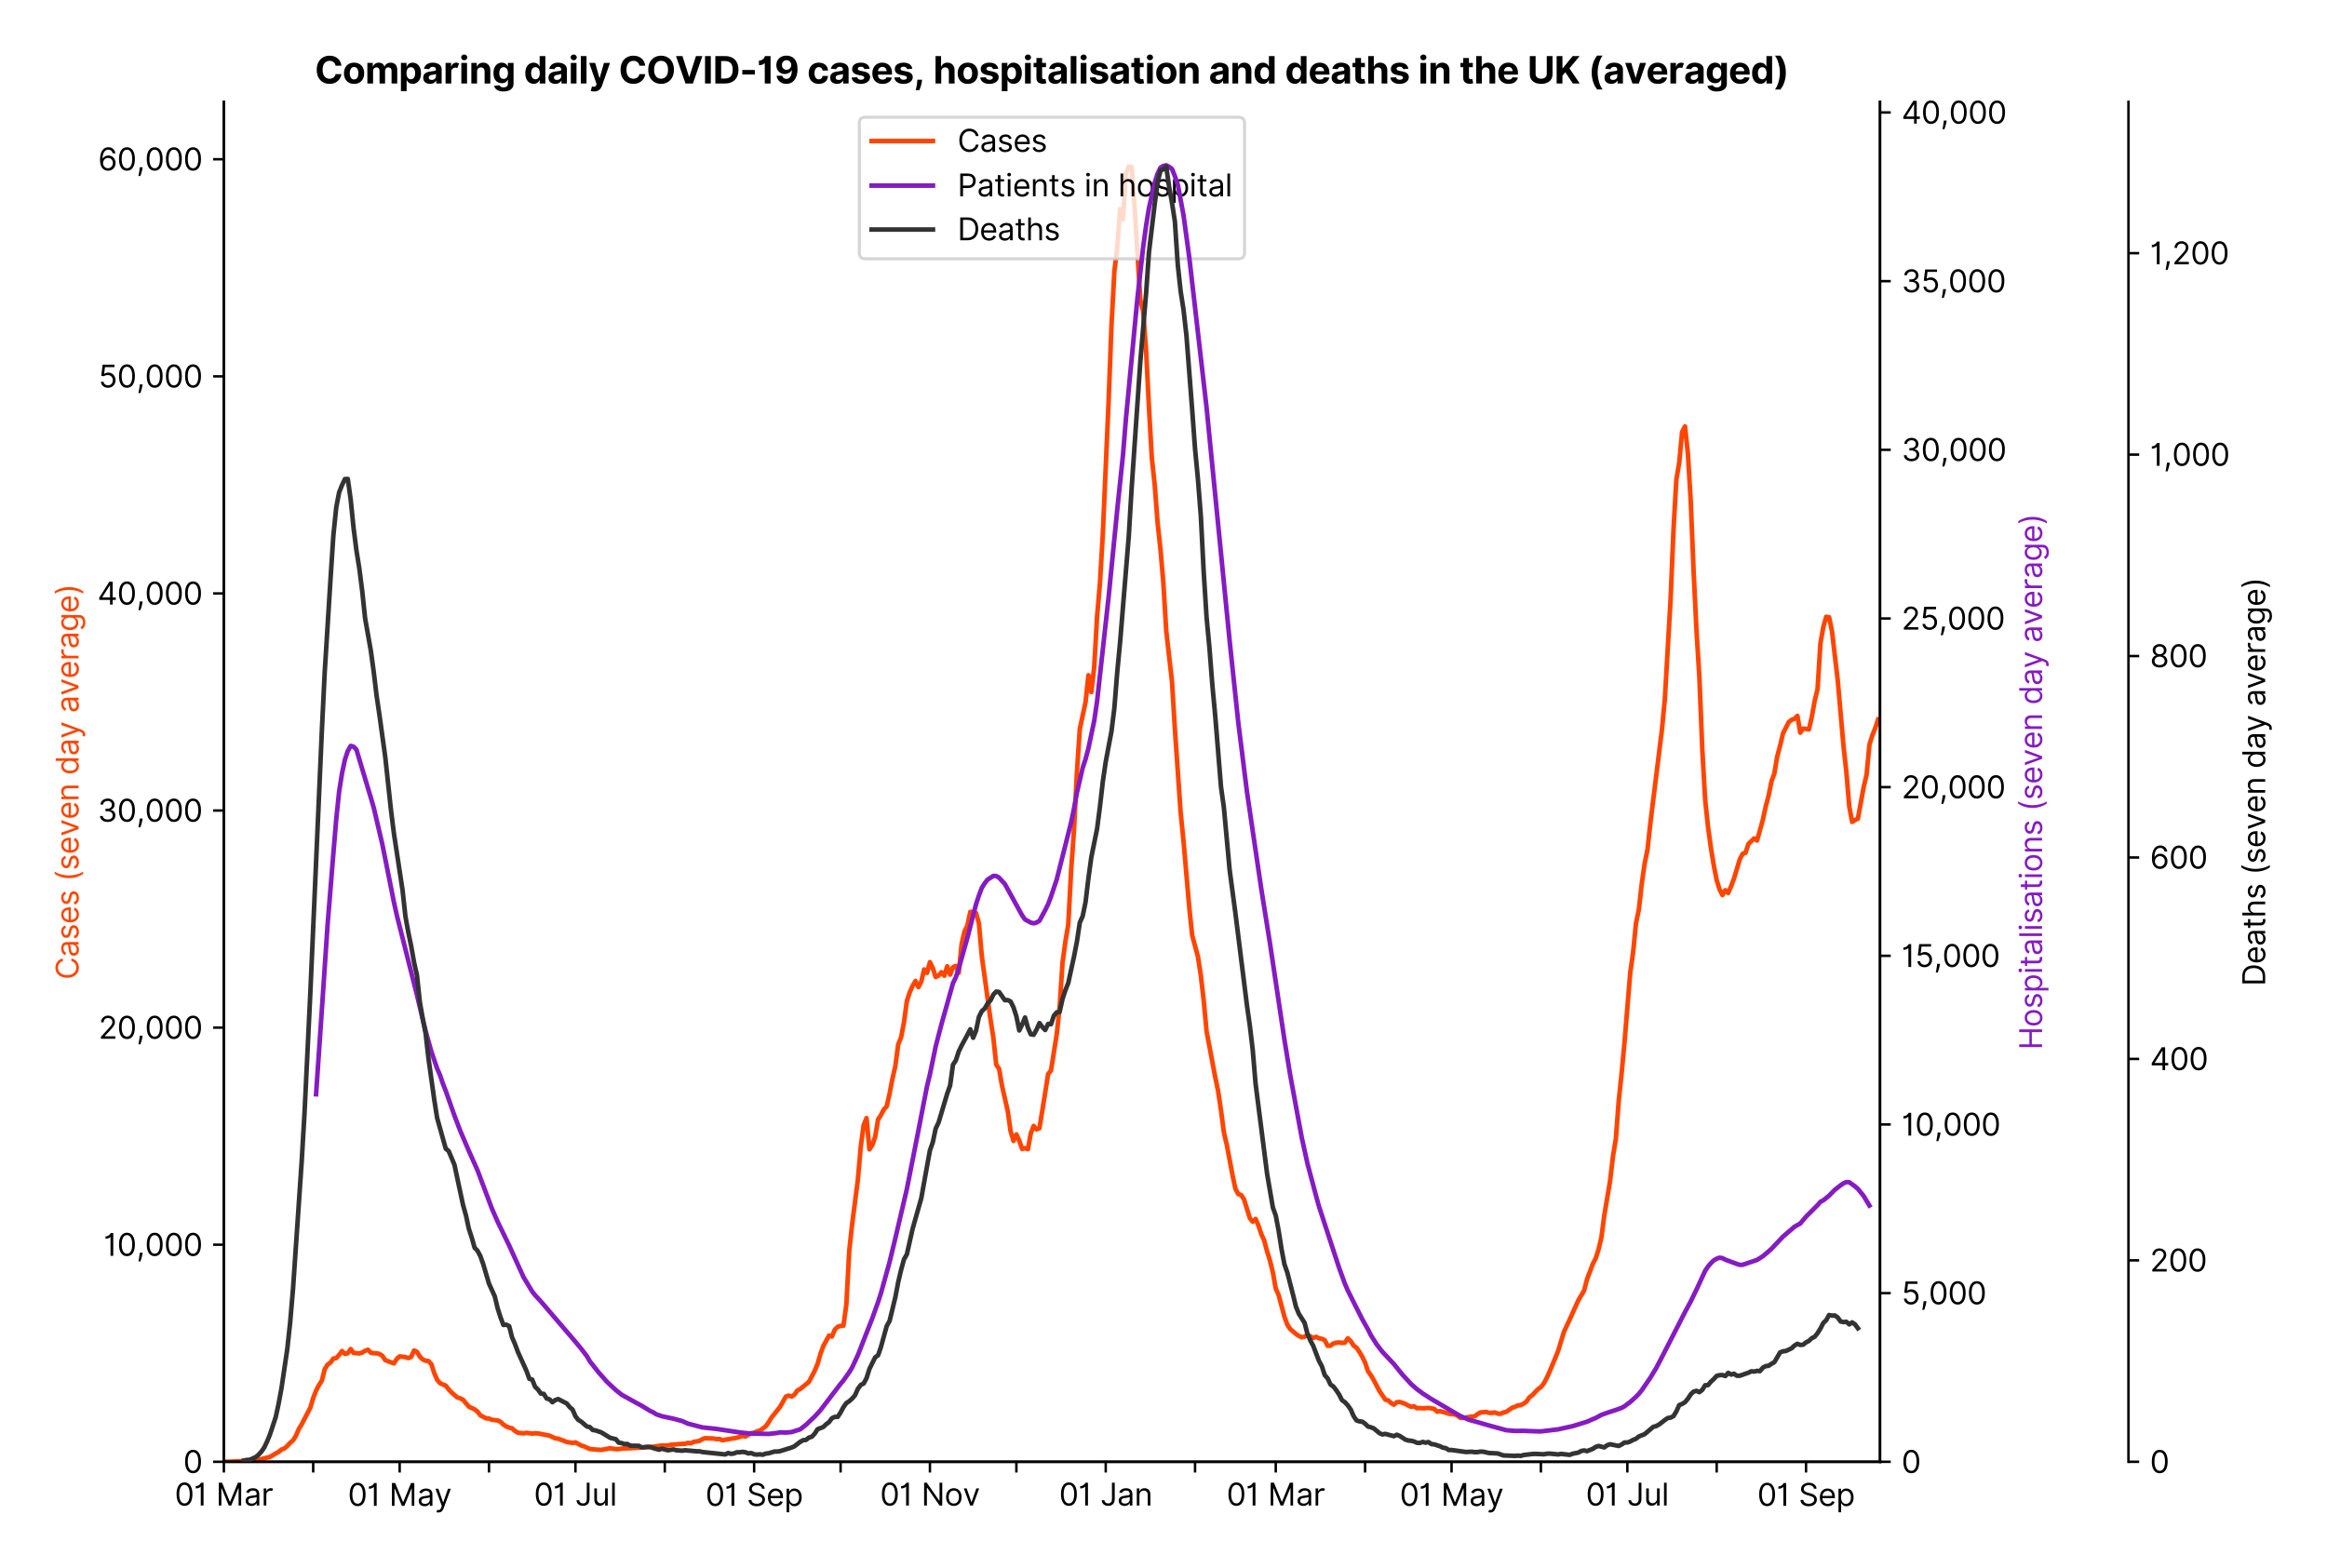 <?xml version="1.0" encoding="utf-8" standalone="no"?>
<!DOCTYPE svg PUBLIC "-//W3C//DTD SVG 1.1//EN"
  "http://www.w3.org/Graphics/SVG/1.1/DTD/svg11.dtd">
<svg version="1.1" viewBox="0 0 758.731 511.234" xmlns="http://www.w3.org/2000/svg" xmlns:xlink="http://www.w3.org/1999/xlink">
 <defs>
  <style type="text/css">*{stroke-linecap:butt;stroke-linejoin:round;}</style>
 </defs>
 <g id="figure_1">
  <g id="patch_1">
   <path d="M 0 511.234 
L 758.731 511.234 
L 758.731 0 
L 0 0 
z
" style="fill:#ffffff;"/>
  </g>
  <g id="axes_1">
   <g id="patch_2">
    <path d="M 72.992 476.745 
L 612.992 476.745 
L 612.992 33.225 
L 72.992 33.225 
z
" style="fill:#ffffff;"/>
   </g>
   <g id="matplotlib.axis_1">
    <g id="xtick_1">
     <g id="line2d_1">
      <defs>
       <path d="M 0 0 
L 0 3.5 
" id="m9723075661" style="stroke:#000000;stroke-width:0.8;"/>
      </defs>
      <g>
       <use style="stroke:#000000;stroke-width:0.8;" x="72.992" xlink:href="#m9723075661" y="476.745"/>
      </g>
     </g>
     <g id="text_1">
      <!-- 01 Mar -->
      <g transform="translate(56.955 491.018)scale(0.1 -0.1)">
       <defs>
        <path d="M 2000 -64 
Q 1230 -64 806 561 
Q 382 1186 382 2327 
Q 382 3459 809 4088 
Q 1236 4718 2000 4718 
Q 2764 4718 3191 4088 
Q 3618 3459 3618 2327 
Q 3618 1186 3194 561 
Q 2771 -64 2000 -64 
z
M 2000 436 
Q 2509 436 2791 927 
Q 3073 1418 3073 2327 
Q 3073 3234 2789 3730 
Q 2505 4227 2000 4227 
Q 1496 4227 1211 3730 
Q 927 3234 927 2327 
Q 927 1418 1210 927 
Q 1493 436 2000 436 
z
" id="Inter-Regular-30" transform="scale(0.016)"/>
        <path d="M 1973 4655 
L 1973 0 
L 1409 0 
L 1409 3836 
L 1373 3836 
Q 1341 3773 1209 3692 
Q 1077 3611 868 3551 
Q 659 3491 391 3491 
L 391 3964 
Q 661 3964 859 4061 
Q 1057 4159 1190 4291 
Q 1323 4423 1392 4529 
Q 1461 4636 1473 4655 
L 1973 4655 
z
" id="Inter-Regular-31" transform="scale(0.016)"/>
        <path id="Inter-Regular-20" transform="scale(0.016)"/>
        <path d="M 564 4655 
L 1236 4655 
L 2818 791 
L 2873 791 
L 4455 4655 
L 5127 4655 
L 5127 0 
L 4600 0 
L 4600 3536 
L 4555 3536 
L 3100 0 
L 2591 0 
L 1136 3536 
L 1091 3536 
L 1091 0 
L 564 0 
L 564 4655 
z
" id="Inter-Regular-4d" transform="scale(0.016)"/>
        <path d="M 1518 -82 
Q 1186 -82 916 44 
Q 646 170 486 410 
Q 327 650 327 991 
Q 327 1291 445 1478 
Q 564 1666 761 1773 
Q 959 1880 1199 1933 
Q 1439 1986 1682 2018 
Q 2000 2059 2199 2080 
Q 2398 2102 2490 2154 
Q 2582 2207 2582 2336 
L 2582 2355 
Q 2582 2691 2399 2877 
Q 2216 3064 1846 3064 
Q 1461 3064 1243 2895 
Q 1025 2727 936 2536 
L 427 2718 
Q 564 3036 792 3214 
Q 1021 3393 1292 3464 
Q 1564 3536 1827 3536 
Q 1996 3536 2215 3496 
Q 2434 3457 2640 3334 
Q 2846 3211 2982 2963 
Q 3118 2716 3118 2300 
L 3118 0 
L 2582 0 
L 2582 473 
L 2555 473 
Q 2500 359 2373 229 
Q 2246 100 2034 9 
Q 1823 -82 1518 -82 
z
M 1600 400 
Q 1918 400 2137 525 
Q 2357 650 2469 847 
Q 2582 1045 2582 1264 
L 2582 1755 
Q 2548 1714 2433 1681 
Q 2318 1648 2169 1624 
Q 2021 1600 1881 1583 
Q 1741 1566 1655 1555 
Q 1446 1527 1265 1467 
Q 1084 1407 974 1287 
Q 864 1168 864 964 
Q 864 684 1072 542 
Q 1280 400 1600 400 
z
" id="Inter-Regular-61" transform="scale(0.016)"/>
        <path d="M 491 0 
L 491 3491 
L 1009 3491 
L 1009 2964 
L 1046 2964 
Q 1139 3223 1389 3384 
Q 1639 3545 1955 3545 
Q 2100 3545 2209 3511 
Q 2318 3477 2400 3418 
L 2218 2964 
Q 2161 2993 2085 3010 
Q 2009 3027 1909 3027 
Q 1527 3027 1277 2794 
Q 1027 2561 1027 2209 
L 1027 0 
L 491 0 
z
" id="Inter-Regular-72" transform="scale(0.016)"/>
       </defs>
       <use xlink:href="#Inter-Regular-30"/>
       <use x="62.5" xlink:href="#Inter-Regular-31"/>
       <use x="106.676" xlink:href="#Inter-Regular-20"/>
       <use x="134.801" xlink:href="#Inter-Regular-4d"/>
       <use x="225.994" xlink:href="#Inter-Regular-61"/>
       <use x="282.386" xlink:href="#Inter-Regular-72"/>
      </g>
     </g>
    </g>
    <g id="xtick_2">
     <g id="line2d_2">
      <g>
       <use style="stroke:#000000;stroke-width:0.8;" x="102.122" xlink:href="#m9723075661" y="476.745"/>
      </g>
     </g>
    </g>
    <g id="xtick_3">
     <g id="line2d_3">
      <g>
       <use style="stroke:#000000;stroke-width:0.8;" x="130.311" xlink:href="#m9723075661" y="476.745"/>
      </g>
     </g>
     <g id="text_2">
      <!-- 01 May -->
      <g transform="translate(113.408 491.117)scale(0.1 -0.1)">
       <defs>
        <path d="M 818 -1355 
Q 682 -1355 575 -1333 
Q 468 -1311 427 -1291 
L 564 -818 
Q 857 -893 1053 -814 
Q 1250 -736 1391 -345 
L 1509 -18 
L 218 3491 
L 800 3491 
L 1764 709 
L 1800 709 
L 2764 3491 
L 3346 3491 
L 1846 -564 
Q 1550 -1355 818 -1355 
z
" id="Inter-Regular-79" transform="scale(0.016)"/>
       </defs>
       <use xlink:href="#Inter-Regular-30"/>
       <use x="62.5" xlink:href="#Inter-Regular-31"/>
       <use x="106.676" xlink:href="#Inter-Regular-20"/>
       <use x="134.801" xlink:href="#Inter-Regular-4d"/>
       <use x="225.994" xlink:href="#Inter-Regular-61"/>
       <use x="282.386" xlink:href="#Inter-Regular-79"/>
      </g>
     </g>
    </g>
    <g id="xtick_4">
     <g id="line2d_4">
      <g>
       <use style="stroke:#000000;stroke-width:0.8;" x="159.441" xlink:href="#m9723075661" y="476.745"/>
      </g>
     </g>
    </g>
    <g id="xtick_5">
     <g id="line2d_5">
      <g>
       <use style="stroke:#000000;stroke-width:0.8;" x="187.63" xlink:href="#m9723075661" y="476.745"/>
      </g>
     </g>
     <g id="text_3">
      <!-- 01 Jul -->
      <g transform="translate(174.087 491.018)scale(0.1 -0.1)">
       <defs>
        <path d="M 2346 4655 
L 2909 4655 
L 2909 1327 
Q 2909 657 2549 296 
Q 2189 -64 1582 -64 
Q 1200 -64 902 76 
Q 605 216 434 475 
Q 264 734 264 1091 
L 818 1091 
Q 818 795 1034 615 
Q 1250 436 1582 436 
Q 1948 436 2147 664 
Q 2346 893 2346 1327 
L 2346 4655 
z
" id="Inter-Regular-4a" transform="scale(0.016)"/>
        <path d="M 2691 1427 
L 2691 3491 
L 3227 3491 
L 3227 0 
L 2691 0 
L 2691 591 
L 2655 591 
Q 2532 325 2273 140 
Q 2014 -45 1618 -45 
Q 1127 -45 809 280 
Q 491 605 491 1273 
L 491 3491 
L 1027 3491 
L 1027 1309 
Q 1027 927 1242 700 
Q 1457 473 1791 473 
Q 1991 473 2199 575 
Q 2407 677 2549 888 
Q 2691 1100 2691 1427 
z
" id="Inter-Regular-75" transform="scale(0.016)"/>
        <path d="M 1027 4655 
L 1027 0 
L 491 0 
L 491 4655 
L 1027 4655 
z
" id="Inter-Regular-6c" transform="scale(0.016)"/>
       </defs>
       <use xlink:href="#Inter-Regular-30"/>
       <use x="62.5" xlink:href="#Inter-Regular-31"/>
       <use x="106.676" xlink:href="#Inter-Regular-20"/>
       <use x="134.801" xlink:href="#Inter-Regular-4a"/>
       <use x="189.063" xlink:href="#Inter-Regular-75"/>
       <use x="247.159" xlink:href="#Inter-Regular-6c"/>
      </g>
     </g>
    </g>
    <g id="xtick_6">
     <g id="line2d_6">
      <g>
       <use style="stroke:#000000;stroke-width:0.8;" x="216.76" xlink:href="#m9723075661" y="476.745"/>
      </g>
     </g>
    </g>
    <g id="xtick_7">
     <g id="line2d_7">
      <g>
       <use style="stroke:#000000;stroke-width:0.8;" x="245.889" xlink:href="#m9723075661" y="476.745"/>
      </g>
     </g>
     <g id="text_4">
      <!-- 01 Sep -->
      <g transform="translate(230.002 491.117)scale(0.1 -0.1)">
       <defs>
        <path d="M 3109 3491 
Q 3068 3836 2777 4027 
Q 2486 4218 2064 4218 
Q 1600 4218 1318 3999 
Q 1036 3780 1036 3445 
Q 1036 3195 1189 3042 
Q 1343 2889 1553 2803 
Q 1764 2718 1936 2673 
L 2409 2545 
Q 2591 2498 2815 2414 
Q 3039 2330 3244 2185 
Q 3450 2041 3584 1816 
Q 3718 1591 3718 1264 
Q 3718 886 3521 581 
Q 3325 277 2949 97 
Q 2573 -82 2036 -82 
Q 1286 -82 845 272 
Q 405 627 364 1200 
L 946 1200 
Q 968 936 1124 764 
Q 1280 593 1519 510 
Q 1759 427 2036 427 
Q 2359 427 2616 533 
Q 2873 639 3023 828 
Q 3173 1018 3173 1273 
Q 3173 1505 3043 1650 
Q 2914 1795 2702 1886 
Q 2491 1977 2246 2045 
L 1673 2209 
Q 1127 2366 809 2657 
Q 491 2948 491 3418 
Q 491 3809 703 4101 
Q 916 4393 1276 4555 
Q 1636 4718 2082 4718 
Q 2532 4718 2882 4558 
Q 3232 4398 3437 4120 
Q 3643 3843 3655 3491 
L 3109 3491 
z
" id="Inter-Regular-53" transform="scale(0.016)"/>
        <path d="M 1955 -73 
Q 1450 -73 1085 151 
Q 721 375 524 778 
Q 327 1182 327 1718 
Q 327 2255 524 2665 
Q 721 3075 1074 3305 
Q 1427 3536 1900 3536 
Q 2173 3536 2439 3445 
Q 2705 3355 2923 3151 
Q 3141 2948 3270 2614 
Q 3400 2280 3400 1791 
L 3400 1564 
L 866 1564 
Q 884 1005 1183 707 
Q 1482 409 1955 409 
Q 2271 409 2498 545 
Q 2725 682 2827 955 
L 3346 809 
Q 3223 414 2854 170 
Q 2486 -73 1955 -73 
z
M 866 2027 
L 2855 2027 
Q 2855 2470 2595 2762 
Q 2336 3055 1900 3055 
Q 1593 3055 1368 2911 
Q 1143 2768 1013 2533 
Q 884 2298 866 2027 
z
" id="Inter-Regular-65" transform="scale(0.016)"/>
        <path d="M 491 -1309 
L 491 3491 
L 1009 3491 
L 1009 2936 
L 1073 2936 
Q 1132 3027 1237 3169 
Q 1343 3311 1542 3423 
Q 1741 3536 2082 3536 
Q 2523 3536 2859 3315 
Q 3196 3095 3384 2690 
Q 3573 2286 3573 1736 
Q 3573 1182 3384 776 
Q 3196 370 2861 148 
Q 2527 -73 2091 -73 
Q 1755 -73 1552 39 
Q 1350 152 1241 296 
Q 1132 441 1073 536 
L 1027 536 
L 1027 -1309 
L 491 -1309 
z
M 1018 1745 
Q 1018 1152 1276 780 
Q 1534 409 2018 409 
Q 2355 409 2581 587 
Q 2807 766 2921 1069 
Q 3036 1373 3036 1745 
Q 3036 2114 2923 2410 
Q 2811 2707 2585 2881 
Q 2359 3055 2018 3055 
Q 1527 3055 1272 2693 
Q 1018 2332 1018 1745 
z
" id="Inter-Regular-70" transform="scale(0.016)"/>
       </defs>
       <use xlink:href="#Inter-Regular-30"/>
       <use x="62.5" xlink:href="#Inter-Regular-31"/>
       <use x="106.676" xlink:href="#Inter-Regular-20"/>
       <use x="134.801" xlink:href="#Inter-Regular-53"/>
       <use x="198.58" xlink:href="#Inter-Regular-65"/>
       <use x="256.818" xlink:href="#Inter-Regular-70"/>
      </g>
     </g>
    </g>
    <g id="xtick_8">
     <g id="line2d_8">
      <g>
       <use style="stroke:#000000;stroke-width:0.8;" x="274.079" xlink:href="#m9723075661" y="476.745"/>
      </g>
     </g>
    </g>
    <g id="xtick_9">
     <g id="line2d_9">
      <g>
       <use style="stroke:#000000;stroke-width:0.8;" x="303.208" xlink:href="#m9723075661" y="476.745"/>
      </g>
     </g>
     <g id="text_5">
      <!-- 01 Nov -->
      <g transform="translate(286.937 491.018)scale(0.1 -0.1)">
       <defs>
        <path d="M 4255 4655 
L 4255 0 
L 3709 0 
L 1173 3655 
L 1127 3655 
L 1127 0 
L 564 0 
L 564 4655 
L 1109 4655 
L 3655 991 
L 3700 991 
L 3700 4655 
L 4255 4655 
z
" id="Inter-Regular-4e" transform="scale(0.016)"/>
        <path d="M 1909 -73 
Q 1436 -73 1080 152 
Q 725 377 526 781 
Q 327 1186 327 1727 
Q 327 2273 526 2679 
Q 725 3086 1080 3311 
Q 1436 3536 1909 3536 
Q 2382 3536 2737 3311 
Q 3093 3086 3292 2679 
Q 3491 2273 3491 1727 
Q 3491 1186 3292 781 
Q 3093 377 2737 152 
Q 2382 -73 1909 -73 
z
M 1909 409 
Q 2268 409 2500 593 
Q 2732 777 2843 1077 
Q 2955 1377 2955 1727 
Q 2955 2077 2843 2379 
Q 2732 2682 2500 2868 
Q 2268 3055 1909 3055 
Q 1550 3055 1318 2868 
Q 1086 2682 975 2379 
Q 864 2077 864 1727 
Q 864 1377 975 1077 
Q 1086 777 1318 593 
Q 1550 409 1909 409 
z
" id="Inter-Regular-6f" transform="scale(0.016)"/>
        <path d="M 3346 3491 
L 2055 0 
L 1509 0 
L 218 3491 
L 800 3491 
L 1764 709 
L 1800 709 
L 2764 3491 
L 3346 3491 
z
" id="Inter-Regular-76" transform="scale(0.016)"/>
       </defs>
       <use xlink:href="#Inter-Regular-30"/>
       <use x="62.5" xlink:href="#Inter-Regular-31"/>
       <use x="106.676" xlink:href="#Inter-Regular-20"/>
       <use x="134.801" xlink:href="#Inter-Regular-4e"/>
       <use x="210.085" xlink:href="#Inter-Regular-6f"/>
       <use x="269.744" xlink:href="#Inter-Regular-76"/>
      </g>
     </g>
    </g>
    <g id="xtick_10">
     <g id="line2d_10">
      <g>
       <use style="stroke:#000000;stroke-width:0.8;" x="331.398" xlink:href="#m9723075661" y="476.745"/>
      </g>
     </g>
    </g>
    <g id="xtick_11">
     <g id="line2d_11">
      <g>
       <use style="stroke:#000000;stroke-width:0.8;" x="360.528" xlink:href="#m9723075661" y="476.745"/>
      </g>
     </g>
     <g id="text_6">
      <!-- 01 Jan -->
      <g transform="translate(345.328 491.018)scale(0.1 -0.1)">
       <defs>
        <path d="M 1027 2100 
L 1027 0 
L 491 0 
L 491 3491 
L 1009 3491 
L 1009 2945 
L 1055 2945 
Q 1177 3211 1427 3373 
Q 1677 3536 2073 3536 
Q 2602 3536 2928 3211 
Q 3255 2886 3255 2218 
L 3255 0 
L 2718 0 
L 2718 2182 
Q 2718 2593 2504 2824 
Q 2291 3055 1918 3055 
Q 1534 3055 1280 2806 
Q 1027 2557 1027 2100 
z
" id="Inter-Regular-6e" transform="scale(0.016)"/>
       </defs>
       <use xlink:href="#Inter-Regular-30"/>
       <use x="62.5" xlink:href="#Inter-Regular-31"/>
       <use x="106.676" xlink:href="#Inter-Regular-20"/>
       <use x="134.801" xlink:href="#Inter-Regular-4a"/>
       <use x="189.063" xlink:href="#Inter-Regular-61"/>
       <use x="245.455" xlink:href="#Inter-Regular-6e"/>
      </g>
     </g>
    </g>
    <g id="xtick_12">
     <g id="line2d_12">
      <g>
       <use style="stroke:#000000;stroke-width:0.8;" x="389.657" xlink:href="#m9723075661" y="476.745"/>
      </g>
     </g>
    </g>
    <g id="xtick_13">
     <g id="line2d_13">
      <g>
       <use style="stroke:#000000;stroke-width:0.8;" x="415.967" xlink:href="#m9723075661" y="476.745"/>
      </g>
     </g>
     <g id="text_7">
      <!-- 01 Mar -->
      <g transform="translate(399.931 491.018)scale(0.1 -0.1)">
       <use xlink:href="#Inter-Regular-30"/>
       <use x="62.5" xlink:href="#Inter-Regular-31"/>
       <use x="106.676" xlink:href="#Inter-Regular-20"/>
       <use x="134.801" xlink:href="#Inter-Regular-4d"/>
       <use x="225.994" xlink:href="#Inter-Regular-61"/>
       <use x="282.386" xlink:href="#Inter-Regular-72"/>
      </g>
     </g>
    </g>
    <g id="xtick_14">
     <g id="line2d_14">
      <g>
       <use style="stroke:#000000;stroke-width:0.8;" x="445.097" xlink:href="#m9723075661" y="476.745"/>
      </g>
     </g>
    </g>
    <g id="xtick_15">
     <g id="line2d_15">
      <g>
       <use style="stroke:#000000;stroke-width:0.8;" x="473.287" xlink:href="#m9723075661" y="476.745"/>
      </g>
     </g>
     <g id="text_8">
      <!-- 01 May -->
      <g transform="translate(456.383 491.117)scale(0.1 -0.1)">
       <use xlink:href="#Inter-Regular-30"/>
       <use x="62.5" xlink:href="#Inter-Regular-31"/>
       <use x="106.676" xlink:href="#Inter-Regular-20"/>
       <use x="134.801" xlink:href="#Inter-Regular-4d"/>
       <use x="225.994" xlink:href="#Inter-Regular-61"/>
       <use x="282.386" xlink:href="#Inter-Regular-79"/>
      </g>
     </g>
    </g>
    <g id="xtick_16">
     <g id="line2d_16">
      <g>
       <use style="stroke:#000000;stroke-width:0.8;" x="502.416" xlink:href="#m9723075661" y="476.745"/>
      </g>
     </g>
    </g>
    <g id="xtick_17">
     <g id="line2d_17">
      <g>
       <use style="stroke:#000000;stroke-width:0.8;" x="530.606" xlink:href="#m9723075661" y="476.745"/>
      </g>
     </g>
     <g id="text_9">
      <!-- 01 Jul -->
      <g transform="translate(517.062 491.018)scale(0.1 -0.1)">
       <use xlink:href="#Inter-Regular-30"/>
       <use x="62.5" xlink:href="#Inter-Regular-31"/>
       <use x="106.676" xlink:href="#Inter-Regular-20"/>
       <use x="134.801" xlink:href="#Inter-Regular-4a"/>
       <use x="189.063" xlink:href="#Inter-Regular-75"/>
       <use x="247.159" xlink:href="#Inter-Regular-6c"/>
      </g>
     </g>
    </g>
    <g id="xtick_18">
     <g id="line2d_18">
      <g>
       <use style="stroke:#000000;stroke-width:0.8;" x="559.735" xlink:href="#m9723075661" y="476.745"/>
      </g>
     </g>
    </g>
    <g id="xtick_19">
     <g id="line2d_19">
      <g>
       <use style="stroke:#000000;stroke-width:0.8;" x="588.865" xlink:href="#m9723075661" y="476.745"/>
      </g>
     </g>
     <g id="text_10">
      <!-- 01 Sep -->
      <g transform="translate(572.977 491.117)scale(0.1 -0.1)">
       <use xlink:href="#Inter-Regular-30"/>
       <use x="62.5" xlink:href="#Inter-Regular-31"/>
       <use x="106.676" xlink:href="#Inter-Regular-20"/>
       <use x="134.801" xlink:href="#Inter-Regular-53"/>
       <use x="198.58" xlink:href="#Inter-Regular-65"/>
       <use x="256.818" xlink:href="#Inter-Regular-70"/>
      </g>
     </g>
    </g>
   </g>
   <g id="matplotlib.axis_2">
    <g id="ytick_1">
     <g id="line2d_20">
      <defs>
       <path d="M 0 0 
L -3.5 0 
" id="m48d6341786" style="stroke:#000000;stroke-width:0.8;"/>
      </defs>
      <g>
       <use style="stroke:#000000;stroke-width:0.8;" x="72.992" xlink:href="#m48d6341786" y="476.745"/>
      </g>
     </g>
     <g id="text_11">
      <!-- 0 -->
      <g transform="translate(59.742 480.382)scale(0.1 -0.1)">
       <use xlink:href="#Inter-Regular-30"/>
      </g>
     </g>
    </g>
    <g id="ytick_2">
     <g id="line2d_21">
      <g>
       <use style="stroke:#000000;stroke-width:0.8;" x="72.992" xlink:href="#m48d6341786" y="405.944"/>
      </g>
     </g>
     <g id="text_12">
      <!-- 10,000 -->
      <g transform="translate(33.777 409.581)scale(0.1 -0.1)">
       <defs>
        <path d="M 1291 636 
L 1255 391 
Q 1216 132 1137 -163 
Q 1059 -459 975 -720 
Q 891 -982 836 -1136 
L 427 -1136 
Q 457 -991 504 -752 
Q 552 -514 601 -219 
Q 650 75 682 382 
L 709 636 
L 1291 636 
z
" id="Inter-Regular-2c" transform="scale(0.016)"/>
       </defs>
       <use xlink:href="#Inter-Regular-31"/>
       <use x="44.176" xlink:href="#Inter-Regular-30"/>
       <use x="106.676" xlink:href="#Inter-Regular-2c"/>
       <use x="134.659" xlink:href="#Inter-Regular-30"/>
       <use x="197.159" xlink:href="#Inter-Regular-30"/>
       <use x="259.659" xlink:href="#Inter-Regular-30"/>
      </g>
     </g>
    </g>
    <g id="ytick_3">
     <g id="line2d_22">
      <g>
       <use style="stroke:#000000;stroke-width:0.8;" x="72.992" xlink:href="#m48d6341786" y="335.143"/>
      </g>
     </g>
     <g id="text_13">
      <!-- 20,000 -->
      <g transform="translate(32.142 338.779)scale(0.1 -0.1)">
       <defs>
        <path d="M 482 0 
L 482 409 
L 2018 2091 
Q 2289 2386 2464 2605 
Q 2639 2825 2724 3019 
Q 2809 3214 2809 3427 
Q 2809 3795 2553 4011 
Q 2298 4227 1918 4227 
Q 1514 4227 1275 3985 
Q 1036 3743 1036 3345 
L 500 3345 
Q 500 3755 688 4064 
Q 877 4373 1203 4545 
Q 1530 4718 1936 4718 
Q 2346 4718 2661 4545 
Q 2977 4373 3156 4079 
Q 3336 3786 3336 3427 
Q 3336 3170 3244 2926 
Q 3152 2682 2926 2383 
Q 2700 2084 2300 1655 
L 1255 536 
L 1255 500 
L 3418 500 
L 3418 0 
L 482 0 
z
" id="Inter-Regular-32" transform="scale(0.016)"/>
       </defs>
       <use xlink:href="#Inter-Regular-32"/>
       <use x="60.511" xlink:href="#Inter-Regular-30"/>
       <use x="123.011" xlink:href="#Inter-Regular-2c"/>
       <use x="150.994" xlink:href="#Inter-Regular-30"/>
       <use x="213.494" xlink:href="#Inter-Regular-30"/>
       <use x="275.994" xlink:href="#Inter-Regular-30"/>
      </g>
     </g>
    </g>
    <g id="ytick_4">
     <g id="line2d_23">
      <g>
       <use style="stroke:#000000;stroke-width:0.8;" x="72.992" xlink:href="#m48d6341786" y="264.341"/>
      </g>
     </g>
     <g id="text_14">
      <!-- 30,000 -->
      <g transform="translate(31.83 267.978)scale(0.1 -0.1)">
       <defs>
        <path d="M 2055 -64 
Q 1605 -64 1253 90 
Q 902 245 696 521 
Q 491 798 473 1164 
L 1046 1164 
Q 1071 827 1356 631 
Q 1641 436 2046 436 
Q 2493 436 2783 664 
Q 3073 893 3073 1264 
Q 3073 1650 2787 1893 
Q 2502 2136 1973 2136 
L 1600 2136 
L 1600 2636 
L 1973 2636 
Q 2386 2636 2647 2856 
Q 2909 3077 2909 3445 
Q 2909 3798 2679 4012 
Q 2450 4227 2064 4227 
Q 1823 4227 1610 4139 
Q 1398 4052 1264 3887 
Q 1130 3723 1118 3491 
L 573 3491 
Q 586 3857 793 4133 
Q 1000 4409 1335 4563 
Q 1671 4718 2073 4718 
Q 2505 4718 2814 4544 
Q 3123 4370 3289 4086 
Q 3455 3802 3455 3473 
Q 3455 3080 3249 2802 
Q 3043 2525 2691 2418 
L 2691 2382 
Q 3132 2309 3379 2008 
Q 3627 1707 3627 1264 
Q 3627 884 3421 583 
Q 3216 282 2861 109 
Q 2507 -64 2055 -64 
z
" id="Inter-Regular-33" transform="scale(0.016)"/>
       </defs>
       <use xlink:href="#Inter-Regular-33"/>
       <use x="63.636" xlink:href="#Inter-Regular-30"/>
       <use x="126.136" xlink:href="#Inter-Regular-2c"/>
       <use x="154.119" xlink:href="#Inter-Regular-30"/>
       <use x="216.619" xlink:href="#Inter-Regular-30"/>
       <use x="279.119" xlink:href="#Inter-Regular-30"/>
      </g>
     </g>
    </g>
    <g id="ytick_5">
     <g id="line2d_24">
      <g>
       <use style="stroke:#000000;stroke-width:0.8;" x="72.992" xlink:href="#m48d6341786" y="193.54"/>
      </g>
     </g>
     <g id="text_15">
      <!-- 40,000 -->
      <g transform="translate(31.773 197.177)scale(0.1 -0.1)">
       <defs>
        <path d="M 373 955 
L 373 1418 
L 2418 4655 
L 3100 4655 
L 3100 1455 
L 3736 1455 
L 3736 955 
L 3100 955 
L 3100 0 
L 2564 0 
L 2564 955 
L 373 955 
z
M 2564 1455 
L 2564 3936 
L 2527 3936 
L 982 1491 
L 982 1455 
L 2564 1455 
z
" id="Inter-Regular-34" transform="scale(0.016)"/>
       </defs>
       <use xlink:href="#Inter-Regular-34"/>
       <use x="64.205" xlink:href="#Inter-Regular-30"/>
       <use x="126.705" xlink:href="#Inter-Regular-2c"/>
       <use x="154.688" xlink:href="#Inter-Regular-30"/>
       <use x="217.188" xlink:href="#Inter-Regular-30"/>
       <use x="279.688" xlink:href="#Inter-Regular-30"/>
      </g>
     </g>
    </g>
    <g id="ytick_6">
     <g id="line2d_25">
      <g>
       <use style="stroke:#000000;stroke-width:0.8;" x="72.992" xlink:href="#m48d6341786" y="122.739"/>
      </g>
     </g>
     <g id="text_16">
      <!-- 50,000 -->
      <g transform="translate(32.114 126.376)scale(0.1 -0.1)">
       <defs>
        <path d="M 1936 -64 
Q 1536 -64 1216 95 
Q 896 255 702 532 
Q 509 809 491 1164 
L 1036 1164 
Q 1068 848 1324 642 
Q 1580 436 1936 436 
Q 2223 436 2447 570 
Q 2671 705 2799 940 
Q 2927 1175 2927 1473 
Q 2927 1777 2794 2017 
Q 2661 2257 2429 2395 
Q 2198 2534 1900 2536 
Q 1686 2539 1461 2472 
Q 1236 2405 1091 2300 
L 564 2364 
L 846 4655 
L 3264 4655 
L 3264 4155 
L 1318 4155 
L 1155 2782 
L 1182 2782 
Q 1325 2895 1541 2970 
Q 1757 3045 1991 3045 
Q 2418 3045 2753 2842 
Q 3089 2639 3281 2286 
Q 3473 1934 3473 1482 
Q 3473 1036 3274 687 
Q 3075 339 2727 137 
Q 2380 -64 1936 -64 
z
" id="Inter-Regular-35" transform="scale(0.016)"/>
       </defs>
       <use xlink:href="#Inter-Regular-35"/>
       <use x="60.795" xlink:href="#Inter-Regular-30"/>
       <use x="123.295" xlink:href="#Inter-Regular-2c"/>
       <use x="151.278" xlink:href="#Inter-Regular-30"/>
       <use x="213.778" xlink:href="#Inter-Regular-30"/>
       <use x="276.278" xlink:href="#Inter-Regular-30"/>
      </g>
     </g>
    </g>
    <g id="ytick_7">
     <g id="line2d_26">
      <g>
       <use style="stroke:#000000;stroke-width:0.8;" x="72.992" xlink:href="#m48d6341786" y="51.938"/>
      </g>
     </g>
     <g id="text_17">
      <!-- 60,000 -->
      <g transform="translate(31.958 55.574)scale(0.1 -0.1)">
       <defs>
        <path d="M 2027 -64 
Q 1741 -59 1454 45 
Q 1168 150 932 399 
Q 696 648 552 1074 
Q 409 1500 409 2145 
Q 409 3386 861 4056 
Q 1314 4727 2100 4727 
Q 2686 4727 3073 4384 
Q 3461 4041 3546 3491 
L 2991 3491 
Q 2914 3811 2691 4019 
Q 2468 4227 2100 4227 
Q 1559 4227 1249 3755 
Q 939 3284 936 2427 
L 973 2427 
Q 1164 2716 1461 2880 
Q 1759 3045 2118 3045 
Q 2518 3045 2850 2846 
Q 3182 2648 3382 2299 
Q 3582 1950 3582 1500 
Q 3582 1068 3389 710 
Q 3196 352 2847 142 
Q 2498 -68 2027 -64 
z
M 2027 436 
Q 2314 436 2542 579 
Q 2771 723 2903 964 
Q 3036 1205 3036 1500 
Q 3036 1789 2908 2026 
Q 2780 2264 2556 2404 
Q 2332 2545 2046 2545 
Q 1757 2545 1525 2397 
Q 1293 2250 1157 2010 
Q 1021 1770 1018 1491 
Q 1018 1214 1149 973 
Q 1280 732 1508 584 
Q 1736 436 2027 436 
z
" id="Inter-Regular-36" transform="scale(0.016)"/>
       </defs>
       <use xlink:href="#Inter-Regular-36"/>
       <use x="62.358" xlink:href="#Inter-Regular-30"/>
       <use x="124.858" xlink:href="#Inter-Regular-2c"/>
       <use x="152.841" xlink:href="#Inter-Regular-30"/>
       <use x="215.341" xlink:href="#Inter-Regular-30"/>
       <use x="277.841" xlink:href="#Inter-Regular-30"/>
      </g>
     </g>
    </g>
    <g id="text_18">
     <!-- Cases (seven day average) -->
     <g style="fill:#ff4500;" transform="translate(25.614 319.49)rotate(-90)scale(0.1 -0.1)">
      <defs>
       <path d="M 4309 3200 
L 3746 3200 
Q 3677 3523 3484 3743 
Q 3291 3964 3018 4077 
Q 2746 4191 2436 4191 
Q 2014 4191 1672 3977 
Q 1330 3764 1128 3348 
Q 927 2932 927 2327 
Q 927 1723 1128 1307 
Q 1330 891 1672 677 
Q 2014 464 2436 464 
Q 2746 464 3018 577 
Q 3291 691 3484 911 
Q 3677 1132 3746 1455 
L 4309 1455 
Q 4223 977 3957 637 
Q 3691 298 3298 117 
Q 2905 -64 2436 -64 
Q 1841 -64 1377 227 
Q 914 518 648 1054 
Q 382 1591 382 2327 
Q 382 3064 648 3600 
Q 914 4136 1377 4427 
Q 1841 4718 2436 4718 
Q 2905 4718 3298 4537 
Q 3691 4357 3957 4017 
Q 4223 3677 4309 3200 
z
" id="Inter-Regular-43" transform="scale(0.016)"/>
       <path d="M 2964 2709 
L 2482 2573 
Q 2411 2755 2245 2914 
Q 2080 3073 1727 3073 
Q 1407 3073 1194 2926 
Q 982 2780 982 2555 
Q 982 2355 1127 2239 
Q 1273 2123 1582 2045 
L 2100 1918 
Q 3027 1691 3027 973 
Q 3027 673 2855 436 
Q 2684 200 2377 63 
Q 2071 -73 1664 -73 
Q 1130 -73 780 159 
Q 430 391 336 836 
L 846 964 
Q 989 400 1655 400 
Q 2030 400 2251 560 
Q 2473 720 2473 945 
Q 2473 1316 1955 1436 
L 1373 1573 
Q 893 1686 669 1926 
Q 446 2166 446 2527 
Q 446 2823 613 3050 
Q 780 3277 1069 3406 
Q 1359 3536 1727 3536 
Q 2246 3536 2542 3309 
Q 2839 3082 2964 2709 
z
" id="Inter-Regular-73" transform="scale(0.016)"/>
       <path d="M 682 1964 
Q 682 2823 906 3544 
Q 1130 4266 1546 4873 
L 2018 4873 
Q 1800 4573 1623 4095 
Q 1446 3618 1341 3061 
Q 1236 2505 1236 1964 
Q 1236 1423 1341 866 
Q 1446 309 1623 -168 
Q 1800 -645 2018 -945 
L 1546 -945 
Q 1130 -339 906 383 
Q 682 1105 682 1964 
z
" id="Inter-Regular-28" transform="scale(0.016)"/>
       <path d="M 1809 -73 
Q 1373 -73 1039 148 
Q 705 370 516 776 
Q 327 1182 327 1736 
Q 327 2286 516 2690 
Q 705 3095 1041 3315 
Q 1377 3536 1818 3536 
Q 2159 3536 2358 3423 
Q 2557 3311 2662 3169 
Q 2768 3027 2827 2936 
L 2873 2936 
L 2873 4655 
L 3409 4655 
L 3409 0 
L 2891 0 
L 2891 536 
L 2827 536 
Q 2768 441 2659 296 
Q 2550 152 2348 39 
Q 2146 -73 1809 -73 
z
M 1882 409 
Q 2366 409 2624 780 
Q 2882 1152 2882 1745 
Q 2882 2332 2627 2693 
Q 2373 3055 1882 3055 
Q 1541 3055 1315 2881 
Q 1089 2707 976 2410 
Q 864 2114 864 1745 
Q 864 1373 978 1069 
Q 1093 766 1319 587 
Q 1546 409 1882 409 
z
" id="Inter-Regular-64" transform="scale(0.016)"/>
       <path d="M 1900 -1382 
Q 1316 -1382 976 -1169 
Q 636 -957 473 -682 
L 900 -382 
Q 973 -477 1084 -601 
Q 1196 -725 1390 -817 
Q 1584 -909 1900 -909 
Q 2323 -909 2598 -704 
Q 2873 -500 2873 -64 
L 2873 645 
L 2827 645 
Q 2768 550 2660 410 
Q 2552 270 2351 162 
Q 2150 55 1809 55 
Q 1386 55 1051 255 
Q 716 455 521 836 
Q 327 1218 327 1764 
Q 327 2300 516 2699 
Q 705 3098 1041 3317 
Q 1377 3536 1818 3536 
Q 2159 3536 2360 3423 
Q 2561 3311 2669 3169 
Q 2777 3027 2836 2936 
L 2891 2936 
L 2891 3491 
L 3409 3491 
L 3409 -100 
Q 3409 -550 3205 -833 
Q 3002 -1116 2660 -1249 
Q 2318 -1382 1900 -1382 
z
M 1882 536 
Q 2366 536 2624 864 
Q 2882 1193 2882 1773 
Q 2882 2339 2627 2697 
Q 2373 3055 1882 3055 
Q 1541 3055 1315 2882 
Q 1089 2709 976 2418 
Q 864 2127 864 1773 
Q 864 1227 1120 881 
Q 1377 536 1882 536 
z
" id="Inter-Regular-67" transform="scale(0.016)"/>
       <path d="M 1638 1940 
Q 1638 1081 1414 359 
Q 1191 -362 775 -969 
L 302 -969 
Q 520 -669 697 -191 
Q 875 286 979 842 
Q 1084 1399 1084 1940 
Q 1084 2481 979 3038 
Q 875 3595 697 4072 
Q 520 4549 302 4849 
L 775 4849 
Q 1191 4243 1414 3521 
Q 1638 2799 1638 1940 
z
" id="Inter-Regular-29" transform="scale(0.016)"/>
      </defs>
      <use xlink:href="#Inter-Regular-43"/>
      <use x="72.727" xlink:href="#Inter-Regular-61"/>
      <use x="129.119" xlink:href="#Inter-Regular-73"/>
      <use x="181.392" xlink:href="#Inter-Regular-65"/>
      <use x="239.631" xlink:href="#Inter-Regular-73"/>
      <use x="291.903" xlink:href="#Inter-Regular-20"/>
      <use x="320.028" xlink:href="#Inter-Regular-28"/>
      <use x="356.25" xlink:href="#Inter-Regular-73"/>
      <use x="408.523" xlink:href="#Inter-Regular-65"/>
      <use x="466.761" xlink:href="#Inter-Regular-76"/>
      <use x="522.443" xlink:href="#Inter-Regular-65"/>
      <use x="580.682" xlink:href="#Inter-Regular-6e"/>
      <use x="639.205" xlink:href="#Inter-Regular-20"/>
      <use x="667.33" xlink:href="#Inter-Regular-64"/>
      <use x="729.404" xlink:href="#Inter-Regular-61"/>
      <use x="785.796" xlink:href="#Inter-Regular-79"/>
      <use x="841.477" xlink:href="#Inter-Regular-20"/>
      <use x="869.602" xlink:href="#Inter-Regular-61"/>
      <use x="925.994" xlink:href="#Inter-Regular-76"/>
      <use x="981.676" xlink:href="#Inter-Regular-65"/>
      <use x="1039.915" xlink:href="#Inter-Regular-72"/>
      <use x="1078.267" xlink:href="#Inter-Regular-61"/>
      <use x="1134.659" xlink:href="#Inter-Regular-67"/>
      <use x="1195.597" xlink:href="#Inter-Regular-65"/>
      <use x="1253.835" xlink:href="#Inter-Regular-29"/>
     </g>
    </g>
   </g>
   <g id="line2d_27">
    <path clip-path="url(#p2b16e7f27a)" d="M 50.44 476.742 
L 74.872 476.707 
L 82.389 476.37 
L 84.268 476.101 
L 88.027 475.15 
L 89.906 474.035 
L 90.846 473.523 
L 91.785 472.743 
L 92.725 472.404 
L 93.665 471.58 
L 94.604 470.548 
L 95.544 469.763 
L 96.484 468.26 
L 97.423 466.059 
L 98.363 464.521 
L 101.182 459.101 
L 102.122 455.951 
L 103.061 453.53 
L 104.001 451.728 
L 104.941 450.267 
L 105.88 446.528 
L 106.82 445.033 
L 107.76 444.388 
L 108.699 443.075 
L 109.639 442.92 
L 110.579 441.874 
L 111.518 440.626 
L 112.458 441.548 
L 113.397 441.346 
L 114.337 439.967 
L 115.277 441.241 
L 117.156 441.407 
L 118.096 441.112 
L 119.035 440.543 
L 119.975 440.206 
L 120.915 441.167 
L 121.854 441.323 
L 122.794 441.359 
L 123.734 441.574 
L 124.673 442.194 
L 125.613 443.597 
L 128.432 444.655 
L 129.372 443.189 
L 130.311 442.365 
L 132.191 442.599 
L 133.13 442.927 
L 134.07 442.513 
L 135.01 440.454 
L 135.949 440.877 
L 136.889 442.447 
L 137.829 443.367 
L 138.768 443.788 
L 139.708 443.897 
L 140.648 444.912 
L 141.587 447.814 
L 142.527 450.006 
L 143.467 451.108 
L 145.346 451.923 
L 146.286 453.13 
L 147.225 454.132 
L 149.105 455.751 
L 150.044 456.028 
L 150.984 456.525 
L 152.863 458.763 
L 154.742 459.639 
L 155.682 460.376 
L 156.622 461.581 
L 158.501 462.58 
L 159.441 462.635 
L 160.38 463.031 
L 162.26 463.257 
L 163.199 463.707 
L 164.139 464.606 
L 165.079 465.223 
L 166.018 465.592 
L 166.958 465.82 
L 167.898 466.698 
L 168.837 467.243 
L 170.717 467.487 
L 171.656 467.297 
L 173.536 467.557 
L 174.475 467.444 
L 175.415 467.492 
L 179.174 468.216 
L 181.053 469.093 
L 181.993 469.195 
L 184.812 470.272 
L 186.691 470.604 
L 187.63 470.425 
L 189.51 471.441 
L 190.449 471.71 
L 192.329 472.577 
L 195.148 472.821 
L 196.087 472.853 
L 198.906 472.33 
L 200.786 472.608 
L 201.725 472.608 
L 202.665 472.431 
L 205.484 472.32 
L 212.062 471.952 
L 215.82 471.418 
L 217.7 471.425 
L 218.639 471.209 
L 222.398 470.893 
L 223.338 470.896 
L 224.277 470.574 
L 225.217 470.734 
L 226.156 470.251 
L 228.036 469.951 
L 228.975 469.375 
L 229.915 469.052 
L 232.734 469.161 
L 233.674 469.36 
L 234.613 469.307 
L 235.553 469.719 
L 237.432 469.385 
L 240.251 468.908 
L 242.131 468.319 
L 243.07 468.501 
L 244.95 467.38 
L 245.889 467.268 
L 246.829 466.802 
L 247.769 466.587 
L 249.648 465.202 
L 250.588 463.915 
L 251.527 462.355 
L 254.346 458.815 
L 256.226 455.495 
L 257.165 455.149 
L 258.105 455.479 
L 259.045 454.827 
L 259.984 453.48 
L 260.924 452.998 
L 263.743 450.695 
L 265.622 447.086 
L 266.562 444.874 
L 267.501 441.598 
L 268.441 439.017 
L 270.32 435.564 
L 271.26 435.892 
L 272.2 433.649 
L 273.139 432.709 
L 274.079 432.425 
L 275.019 432.33 
L 275.958 425.422 
L 276.898 407.957 
L 277.838 399.309 
L 279.717 384.69 
L 280.657 373.943 
L 281.596 366.968 
L 282.536 364.647 
L 283.476 374.852 
L 284.415 373.458 
L 285.355 370.735 
L 286.295 365.11 
L 287.234 363.653 
L 288.174 361.847 
L 289.114 360.83 
L 290.053 356.673 
L 290.993 351.786 
L 291.933 347.642 
L 292.872 340.598 
L 293.812 338.31 
L 294.752 333.375 
L 295.691 326.455 
L 296.631 323.615 
L 297.571 321.505 
L 298.51 319.933 
L 299.45 321.943 
L 300.389 320.099 
L 301.329 316.18 
L 302.269 317.29 
L 303.208 313.786 
L 304.148 315.748 
L 305.088 318.648 
L 306.027 318.166 
L 306.967 317.078 
L 307.907 318.209 
L 308.846 315.132 
L 309.786 317.845 
L 310.726 315.417 
L 311.665 315.019 
L 312.605 317.271 
L 313.545 307.836 
L 314.484 303.776 
L 315.424 301.851 
L 316.364 297.411 
L 317.303 297.397 
L 318.243 297.763 
L 319.183 301.142 
L 320.122 311.818 
L 322.941 332.384 
L 323.881 338.365 
L 324.821 347.217 
L 325.76 348.629 
L 326.7 354.051 
L 328.579 362.379 
L 329.519 368.96 
L 330.459 372.116 
L 331.398 369.961 
L 332.338 372.027 
L 333.278 374.734 
L 334.217 374.454 
L 335.157 374.79 
L 336.097 369.615 
L 337.036 367.199 
L 337.976 368.36 
L 338.915 367.948 
L 340.795 356.358 
L 341.734 350.326 
L 342.674 349.138 
L 344.553 337.291 
L 345.493 328.61 
L 346.433 314.026 
L 347.372 307.112 
L 348.312 301.499 
L 349.252 283.818 
L 350.191 270.567 
L 351.131 252.003 
L 352.071 237.766 
L 353.95 228.954 
L 354.89 220.216 
L 355.829 225.705 
L 356.769 217.592 
L 357.709 201.074 
L 358.648 190.165 
L 359.588 173.967 
L 361.467 130.885 
L 362.407 106.116 
L 363.347 88.518 
L 364.286 80.648 
L 365.226 68.208 
L 366.166 71.519 
L 367.105 56.582 
L 368.045 54.345 
L 368.985 54.396 
L 369.924 67.155 
L 371.804 97.68 
L 372.743 101.661 
L 373.683 114.094 
L 374.622 132.898 
L 375.562 149.427 
L 376.502 158.16 
L 377.441 170.477 
L 378.381 179.196 
L 379.321 190.109 
L 380.26 205.787 
L 382.14 222.362 
L 383.079 237.878 
L 384.959 265.048 
L 385.898 274.366 
L 387.778 296.07 
L 388.717 305.088 
L 390.597 312.004 
L 391.536 318.18 
L 392.476 326.318 
L 393.416 336.397 
L 396.235 351.325 
L 397.174 355.852 
L 398.114 362.112 
L 399.054 369.334 
L 399.993 373.349 
L 401.873 383.288 
L 402.812 387.677 
L 403.752 389.436 
L 404.692 389.734 
L 405.631 391.188 
L 407.511 397.276 
L 408.45 398.427 
L 409.39 397.541 
L 410.33 399.701 
L 411.269 402.513 
L 412.209 404.609 
L 413.148 408.153 
L 414.088 411.159 
L 415.028 415.001 
L 415.967 420.247 
L 416.907 422.369 
L 418.786 429.413 
L 419.726 432.019 
L 420.666 433.429 
L 422.545 435.048 
L 423.485 435.68 
L 424.424 436.145 
L 425.364 435.962 
L 426.304 435.293 
L 428.183 436.37 
L 429.123 435.989 
L 430.062 436.466 
L 431.002 436.636 
L 431.942 437.091 
L 432.881 438.919 
L 433.821 438.865 
L 434.761 438.163 
L 435.7 437.908 
L 436.64 437.822 
L 437.58 437.976 
L 438.519 437.881 
L 439.459 436.48 
L 440.399 437.362 
L 441.338 438.829 
L 442.278 439.525 
L 443.218 440.879 
L 444.157 442.45 
L 445.097 444.39 
L 446.037 447.207 
L 446.976 448.514 
L 447.916 450.096 
L 449.795 453.69 
L 451.674 456.459 
L 452.614 456.714 
L 453.554 457.558 
L 454.493 458.131 
L 455.433 457.316 
L 456.373 457.222 
L 458.252 457.859 
L 459.192 458.42 
L 460.131 458.807 
L 461.071 458.653 
L 462.011 459.265 
L 462.95 459.213 
L 463.89 459.309 
L 465.769 459.168 
L 467.649 459.487 
L 468.588 460.396 
L 469.528 460.233 
L 471.407 460.753 
L 472.347 461.053 
L 473.287 461.209 
L 474.226 461.251 
L 475.166 461.67 
L 476.106 462.418 
L 477.045 462.44 
L 479.864 462.018 
L 480.804 461.918 
L 481.744 461.202 
L 482.683 460.668 
L 484.563 460.482 
L 485.502 460.782 
L 486.442 460.803 
L 487.381 460.645 
L 488.321 461.027 
L 489.261 461.09 
L 490.2 460.673 
L 491.14 460.454 
L 493.019 459.136 
L 493.959 458.823 
L 494.899 458.358 
L 495.838 458.276 
L 496.778 457.786 
L 497.718 457.111 
L 498.657 455.742 
L 499.597 455.03 
L 501.476 453.059 
L 502.416 452.379 
L 503.356 451.216 
L 504.295 449.464 
L 505.235 447.385 
L 507.114 442.866 
L 508.054 440.539 
L 509.933 434.377 
L 511.813 430.325 
L 513.692 426.156 
L 514.632 424.073 
L 516.511 420.897 
L 517.451 417.242 
L 519.33 412.251 
L 520.27 410.437 
L 521.209 407.513 
L 522.149 403.515 
L 523.089 396.354 
L 524.968 385.198 
L 525.907 377.158 
L 526.847 371.502 
L 527.787 359.127 
L 528.726 350.172 
L 529.666 340.125 
L 531.545 317.265 
L 532.485 310.575 
L 533.425 301.095 
L 534.364 296.578 
L 535.304 288.189 
L 536.244 281.635 
L 537.183 277.021 
L 538.123 268.341 
L 541.882 237.967 
L 542.821 228.101 
L 544.701 195.568 
L 545.64 173.006 
L 546.58 156.429 
L 547.52 150.888 
L 548.459 140.876 
L 549.399 139.054 
L 550.339 147.8 
L 551.278 163.458 
L 552.218 186.599 
L 553.158 205.804 
L 554.097 220.976 
L 555.037 244.286 
L 555.977 260.844 
L 556.916 269.733 
L 557.856 276.578 
L 558.796 282.294 
L 559.735 287.05 
L 560.675 290.083 
L 561.614 291.924 
L 562.554 290.327 
L 563.494 291.24 
L 564.433 289.029 
L 565.373 286.533 
L 567.252 280.294 
L 568.192 278.454 
L 569.132 278.151 
L 570.071 275.259 
L 571.951 273.438 
L 572.89 274.125 
L 574.77 267.43 
L 575.709 263.089 
L 576.649 259.551 
L 577.589 254.884 
L 578.528 252.317 
L 579.468 246.751 
L 580.408 243.236 
L 581.347 239.204 
L 583.227 235.51 
L 584.166 234.77 
L 585.106 234.418 
L 586.046 233.464 
L 586.985 238.964 
L 587.925 237.606 
L 589.804 237.89 
L 590.744 233.814 
L 591.684 228.583 
L 592.623 224.724 
L 593.563 209.84 
L 594.503 204.471 
L 595.442 201.151 
L 596.382 201.294 
L 597.322 205.799 
L 599.201 221.85 
L 601.08 243.321 
L 602.02 251.794 
L 602.959 263.023 
L 603.899 268.051 
L 604.839 267.448 
L 605.778 267.004 
L 607.658 256.676 
L 608.597 252.768 
L 609.537 242.857 
L 610.477 239.851 
L 611.416 237.501 
L 612.356 234.664 
L 612.356 234.664 
" style="fill:none;stroke:#ff4500;stroke-linecap:square;stroke-width:1.5;"/>
   </g>
   <g id="patch_3">
    <path d="M 72.992 476.745 
L 72.992 33.225 
" style="fill:none;stroke:#000000;stroke-linecap:square;stroke-linejoin:miter;stroke-width:0.8;"/>
   </g>
   <g id="patch_4">
    <path d="M 612.992 476.745 
L 612.992 33.225 
" style="fill:none;stroke:#000000;stroke-linecap:square;stroke-linejoin:miter;stroke-width:0.8;"/>
   </g>
   <g id="patch_5">
    <path d="M 72.992 476.745 
L 612.992 476.745 
" style="fill:none;stroke:#000000;stroke-linecap:square;stroke-linejoin:miter;stroke-width:0.8;"/>
   </g>
   <g id="text_19">
    <!-- Comparing daily COVID-19 cases, hospitalisation and deaths in the UK (averaged) -->
    <g transform="translate(102.652 27.225)scale(0.12 -0.12)">
     <defs>
      <path d="M 4511 3025 
L 3516 3025 
Q 3459 3409 3188 3628 
Q 2918 3848 2514 3848 
Q 1973 3848 1647 3451 
Q 1321 3055 1321 2327 
Q 1321 1582 1649 1194 
Q 1977 807 2507 807 
Q 2900 807 3173 1012 
Q 3446 1218 3516 1591 
L 4511 1586 
Q 4459 1159 4207 782 
Q 3955 405 3522 170 
Q 3089 -64 2491 -64 
Q 1868 -64 1378 218 
Q 889 500 606 1034 
Q 323 1568 323 2327 
Q 323 3089 609 3623 
Q 896 4157 1386 4437 
Q 1877 4718 2491 4718 
Q 3030 4718 3463 4519 
Q 3896 4320 4172 3942 
Q 4448 3564 4511 3025 
z
" id="Inter-Bold-43" transform="scale(0.016)"/>
      <path d="M 1964 -68 
Q 1434 -68 1049 158 
Q 664 384 455 789 
Q 246 1195 246 1732 
Q 246 2273 455 2678 
Q 664 3084 1049 3310 
Q 1434 3536 1964 3536 
Q 2493 3536 2878 3310 
Q 3264 3084 3473 2678 
Q 3682 2273 3682 1732 
Q 3682 1195 3473 789 
Q 3264 384 2878 158 
Q 2493 -68 1964 -68 
z
M 1968 682 
Q 2327 682 2512 982 
Q 2698 1282 2698 1739 
Q 2698 2195 2512 2496 
Q 2327 2798 1968 2798 
Q 1602 2798 1416 2496 
Q 1230 2195 1230 1739 
Q 1230 1282 1416 982 
Q 1602 682 1968 682 
z
" id="Inter-Bold-6f" transform="scale(0.016)"/>
      <path d="M 386 0 
L 386 3491 
L 1309 3491 
L 1309 2875 
L 1350 2875 
Q 1459 3184 1715 3360 
Q 1971 3536 2323 3536 
Q 2682 3536 2934 3358 
Q 3186 3180 3271 2875 
L 3307 2875 
Q 3414 3175 3694 3355 
Q 3975 3536 4359 3536 
Q 4848 3536 5153 3226 
Q 5459 2916 5459 2348 
L 5459 0 
L 4493 0 
L 4493 2157 
Q 4493 2448 4338 2593 
Q 4184 2739 3952 2739 
Q 3689 2739 3541 2570 
Q 3393 2402 3393 2132 
L 3393 0 
L 2455 0 
L 2455 2177 
Q 2455 2434 2308 2586 
Q 2161 2739 1923 2739 
Q 1682 2739 1518 2562 
Q 1355 2386 1355 2095 
L 1355 0 
L 386 0 
z
" id="Inter-Bold-6d" transform="scale(0.016)"/>
      <path d="M 386 -1309 
L 386 3491 
L 1341 3491 
L 1341 2905 
L 1384 2905 
Q 1450 3048 1570 3193 
Q 1691 3339 1888 3437 
Q 2086 3536 2377 3536 
Q 2761 3536 3081 3337 
Q 3402 3139 3596 2740 
Q 3791 2341 3791 1741 
Q 3791 1157 3602 756 
Q 3414 355 3093 149 
Q 2773 -57 2375 -57 
Q 2093 -57 1896 36 
Q 1700 130 1576 272 
Q 1452 414 1384 559 
L 1355 559 
L 1355 -1309 
L 386 -1309 
z
M 1334 1745 
Q 1334 1280 1526 997 
Q 1718 714 2068 714 
Q 2425 714 2613 1001 
Q 2802 1289 2802 1745 
Q 2802 2200 2614 2483 
Q 2427 2766 2068 2766 
Q 1716 2766 1525 2490 
Q 1334 2214 1334 1745 
z
" id="Inter-Bold-70" transform="scale(0.016)"/>
      <path d="M 1382 -66 
Q 882 -66 552 195 
Q 223 457 223 975 
Q 223 1366 407 1588 
Q 591 1811 890 1914 
Q 1189 2018 1534 2050 
Q 1989 2095 2184 2145 
Q 2380 2195 2380 2364 
L 2380 2377 
Q 2380 2593 2244 2711 
Q 2109 2830 1861 2830 
Q 1600 2830 1445 2716 
Q 1291 2602 1241 2427 
L 346 2500 
Q 446 2977 842 3256 
Q 1239 3536 1866 3536 
Q 2255 3536 2593 3413 
Q 2932 3291 3140 3030 
Q 3348 2770 3348 2355 
L 3348 0 
L 2430 0 
L 2430 484 
L 2402 484 
Q 2275 241 2021 87 
Q 1768 -66 1382 -66 
z
M 1659 602 
Q 1977 602 2181 787 
Q 2386 973 2386 1248 
L 2386 1618 
Q 2330 1580 2210 1550 
Q 2091 1520 1956 1498 
Q 1821 1477 1714 1461 
Q 1459 1425 1303 1318 
Q 1148 1211 1148 1007 
Q 1148 807 1292 704 
Q 1436 602 1659 602 
z
" id="Inter-Bold-61" transform="scale(0.016)"/>
      <path d="M 386 0 
L 386 3491 
L 1325 3491 
L 1325 2882 
L 1361 2882 
Q 1457 3207 1681 3374 
Q 1905 3541 2200 3541 
Q 2341 3541 2461 3507 
Q 2582 3473 2677 3414 
L 2386 2614 
Q 2318 2648 2237 2671 
Q 2157 2695 2057 2695 
Q 1764 2695 1560 2495 
Q 1357 2295 1355 1975 
L 1355 0 
L 386 0 
z
" id="Inter-Bold-72" transform="scale(0.016)"/>
      <path d="M 386 0 
L 386 3491 
L 1355 3491 
L 1355 0 
L 386 0 
z
M 876 3941 
Q 662 3941 507 4085 
Q 353 4230 353 4432 
Q 353 4634 507 4777 
Q 662 4920 876 4920 
Q 1092 4920 1246 4777 
Q 1401 4634 1401 4432 
Q 1401 4230 1246 4085 
Q 1092 3941 876 3941 
z
" id="Inter-Bold-69" transform="scale(0.016)"/>
      <path d="M 1355 2018 
L 1355 0 
L 386 0 
L 386 3491 
L 1309 3491 
L 1309 2875 
L 1350 2875 
Q 1468 3180 1739 3358 
Q 2011 3536 2400 3536 
Q 2946 3536 3275 3185 
Q 3605 2834 3605 2223 
L 3605 0 
L 2636 0 
L 2636 2050 
Q 2639 2370 2473 2551 
Q 2307 2732 2016 2732 
Q 1723 2732 1540 2544 
Q 1357 2357 1355 2018 
z
" id="Inter-Bold-6e" transform="scale(0.016)"/>
      <path d="M 1959 -1359 
Q 1255 -1359 852 -1082 
Q 450 -805 364 -409 
L 1259 -289 
Q 1318 -430 1489 -547 
Q 1661 -664 1982 -664 
Q 2298 -664 2503 -514 
Q 2709 -364 2709 -20 
L 2709 618 
L 2668 618 
Q 2573 402 2332 226 
Q 2091 50 1673 50 
Q 1280 50 958 234 
Q 636 418 446 795 
Q 257 1173 257 1752 
Q 257 2348 451 2743 
Q 646 3139 967 3337 
Q 1289 3536 1671 3536 
Q 1964 3536 2161 3437 
Q 2359 3339 2482 3193 
Q 2605 3048 2668 2905 
L 2705 2905 
L 2705 3491 
L 3666 3491 
L 3666 -34 
Q 3666 -468 3446 -763 
Q 3227 -1059 2843 -1209 
Q 2459 -1359 1959 -1359 
z
M 1980 777 
Q 2330 777 2522 1036 
Q 2714 1295 2714 1757 
Q 2714 2216 2523 2491 
Q 2332 2766 1980 2766 
Q 1621 2766 1433 2484 
Q 1246 2202 1246 1757 
Q 1246 1305 1434 1041 
Q 1623 777 1980 777 
z
" id="Inter-Bold-67" transform="scale(0.016)"/>
      <path id="Inter-Bold-20" transform="scale(0.016)"/>
      <path d="M 1673 -57 
Q 1275 -57 954 149 
Q 634 355 445 756 
Q 257 1157 257 1741 
Q 257 2341 451 2740 
Q 646 3139 967 3337 
Q 1289 3536 1671 3536 
Q 1964 3536 2160 3437 
Q 2357 3339 2478 3193 
Q 2600 3048 2664 2905 
L 2693 2905 
L 2693 4655 
L 3659 4655 
L 3659 0 
L 2705 0 
L 2705 559 
L 2664 559 
Q 2598 414 2473 272 
Q 2348 130 2151 36 
Q 1955 -57 1673 -57 
z
M 1980 714 
Q 2330 714 2522 997 
Q 2714 1280 2714 1745 
Q 2714 2214 2523 2490 
Q 2332 2766 1980 2766 
Q 1621 2766 1433 2483 
Q 1246 2200 1246 1745 
Q 1246 1289 1434 1001 
Q 1623 714 1980 714 
z
" id="Inter-Bold-64" transform="scale(0.016)"/>
      <path d="M 1355 4655 
L 1355 0 
L 386 0 
L 386 4655 
L 1355 4655 
z
" id="Inter-Bold-6c" transform="scale(0.016)"/>
      <path d="M 950 -1359 
Q 743 -1359 596 -1324 
Q 450 -1289 368 -1252 
L 586 -502 
Q 843 -580 1019 -543 
Q 1196 -507 1298 -268 
L 1361 -100 
L 109 3491 
L 1127 3491 
L 1850 927 
L 1886 927 
L 2616 3491 
L 3641 3491 
L 2277 -400 
Q 2130 -818 1806 -1088 
Q 1482 -1359 950 -1359 
z
" id="Inter-Bold-79" transform="scale(0.016)"/>
      <path d="M 4682 2327 
Q 4682 1566 4394 1032 
Q 4107 498 3614 217 
Q 3121 -64 2502 -64 
Q 1882 -64 1389 218 
Q 896 500 609 1035 
Q 323 1570 323 2327 
Q 323 3089 609 3623 
Q 896 4157 1389 4437 
Q 1882 4718 2502 4718 
Q 3121 4718 3614 4437 
Q 4107 4157 4394 3623 
Q 4682 3089 4682 2327 
z
M 3684 2327 
Q 3684 3068 3361 3458 
Q 3039 3848 2502 3848 
Q 1966 3848 1643 3458 
Q 1321 3068 1321 2327 
Q 1321 1589 1643 1198 
Q 1966 807 2502 807 
Q 3039 807 3361 1198 
Q 3684 1589 3684 2327 
z
" id="Inter-Bold-4f" transform="scale(0.016)"/>
      <path d="M 1246 4655 
L 2371 1118 
L 2414 1118 
L 3541 4655 
L 4632 4655 
L 3027 0 
L 1759 0 
L 152 4655 
L 1246 4655 
z
" id="Inter-Bold-56" transform="scale(0.016)"/>
      <path d="M 1389 4655 
L 1389 0 
L 405 0 
L 405 4655 
L 1389 4655 
z
" id="Inter-Bold-49" transform="scale(0.016)"/>
      <path d="M 2055 0 
L 405 0 
L 405 4655 
L 2068 4655 
Q 2771 4655 3278 4376 
Q 3786 4098 4059 3577 
Q 4332 3057 4332 2332 
Q 4332 1605 4058 1082 
Q 3784 559 3274 279 
Q 2764 0 2055 0 
z
M 1389 843 
L 2014 843 
Q 2671 843 3010 1197 
Q 3350 1552 3350 2332 
Q 3350 3107 3010 3459 
Q 2671 3811 2016 3811 
L 1389 3811 
L 1389 843 
z
" id="Inter-Bold-44" transform="scale(0.016)"/>
      <path d="M 2561 2295 
L 2561 1527 
L 439 1527 
L 439 2295 
L 2561 2295 
z
" id="Inter-Bold-2d" transform="scale(0.016)"/>
      <path d="M 2305 4655 
L 2305 0 
L 1323 0 
L 1323 3450 
L 1280 3450 
Q 1205 3334 961 3219 
Q 718 3105 332 3105 
L 332 3886 
Q 632 3886 857 4019 
Q 1082 4152 1209 4333 
Q 1336 4514 1341 4655 
L 2305 4655 
z
" id="Inter-Bold-31" transform="scale(0.016)"/>
      <path d="M 2061 4732 
Q 2421 4732 2753 4612 
Q 3086 4493 3348 4227 
Q 3611 3961 3766 3523 
Q 3921 3086 3921 2448 
Q 3921 1659 3686 1096 
Q 3452 534 3028 235 
Q 2605 -64 2027 -64 
Q 1561 -64 1204 117 
Q 848 298 631 610 
Q 414 923 368 1314 
L 1339 1314 
Q 1396 1059 1577 919 
Q 1759 780 2027 780 
Q 2482 780 2718 1176 
Q 2955 1573 2957 2264 
L 2925 2264 
Q 2771 1957 2453 1782 
Q 2136 1607 1752 1607 
Q 1341 1607 1016 1801 
Q 691 1995 506 2334 
Q 321 2673 323 3109 
Q 321 3582 539 3949 
Q 757 4316 1149 4525 
Q 1541 4734 2061 4732 
z
M 2068 3959 
Q 1725 3959 1500 3722 
Q 1275 3486 1277 3136 
Q 1275 2791 1496 2555 
Q 1718 2320 2059 2320 
Q 2284 2320 2465 2431 
Q 2646 2543 2751 2729 
Q 2857 2916 2859 3141 
Q 2857 3366 2753 3551 
Q 2650 3736 2473 3847 
Q 2296 3959 2068 3959 
z
" id="Inter-Bold-39" transform="scale(0.016)"/>
      <path d="M 1964 -68 
Q 1427 -68 1042 160 
Q 657 389 451 795 
Q 246 1202 246 1732 
Q 246 2268 453 2674 
Q 661 3080 1045 3308 
Q 1430 3536 1959 3536 
Q 2416 3536 2760 3370 
Q 3105 3205 3303 2905 
Q 3502 2605 3523 2200 
L 2609 2200 
Q 2571 2461 2406 2621 
Q 2241 2782 1975 2782 
Q 1639 2782 1434 2511 
Q 1230 2241 1230 1745 
Q 1230 1245 1433 971 
Q 1636 698 1975 698 
Q 2225 698 2395 849 
Q 2566 1000 2609 1280 
L 3523 1280 
Q 3500 880 3305 575 
Q 3111 270 2770 101 
Q 2430 -68 1964 -68 
z
" id="Inter-Bold-63" transform="scale(0.016)"/>
      <path d="M 3291 2495 
L 2405 2441 
Q 2368 2609 2220 2729 
Q 2073 2850 1821 2850 
Q 1596 2850 1440 2755 
Q 1284 2661 1286 2505 
Q 1284 2380 1385 2293 
Q 1486 2207 1730 2155 
L 2361 2027 
Q 3368 1820 3371 1082 
Q 3371 739 3169 479 
Q 2968 220 2618 76 
Q 2268 -68 1816 -68 
Q 1123 -68 711 221 
Q 300 511 232 1011 
L 1184 1061 
Q 1230 848 1394 739 
Q 1559 630 1818 630 
Q 2073 630 2228 730 
Q 2384 830 2386 984 
Q 2380 1243 1939 1332 
L 1334 1452 
Q 321 1655 325 2450 
Q 323 2955 728 3245 
Q 1134 3536 1805 3536 
Q 2466 3536 2846 3256 
Q 3227 2977 3291 2495 
z
" id="Inter-Bold-73" transform="scale(0.016)"/>
      <path d="M 1977 -68 
Q 1441 -68 1052 151 
Q 664 370 455 773 
Q 246 1177 246 1730 
Q 246 2268 455 2675 
Q 664 3082 1044 3309 
Q 1425 3536 1939 3536 
Q 2400 3536 2771 3340 
Q 3143 3145 3361 2751 
Q 3580 2357 3580 1764 
L 3580 1498 
L 1202 1498 
L 1202 1495 
Q 1202 1105 1416 880 
Q 1630 655 1993 655 
Q 2236 655 2413 757 
Q 2591 859 2664 1059 
L 3559 1000 
Q 3457 514 3041 223 
Q 2625 -68 1977 -68 
z
M 1202 2098 
L 2668 2098 
Q 2666 2409 2468 2611 
Q 2271 2814 1955 2814 
Q 1632 2814 1425 2604 
Q 1218 2395 1202 2098 
z
" id="Inter-Bold-65" transform="scale(0.016)"/>
      <path d="M 1439 636 
L 1414 386 
Q 1384 86 1301 -212 
Q 1218 -511 1128 -754 
Q 1039 -998 984 -1136 
L 357 -1136 
Q 391 -1002 450 -763 
Q 509 -525 561 -226 
Q 614 73 627 382 
L 639 636 
L 1439 636 
z
" id="Inter-Bold-2c" transform="scale(0.016)"/>
      <path d="M 1355 2018 
L 1355 0 
L 386 0 
L 386 4655 
L 1327 4655 
L 1327 2875 
L 1368 2875 
Q 1489 3184 1751 3360 
Q 2014 3536 2411 3536 
Q 2957 3536 3289 3186 
Q 3621 2836 3618 2223 
L 3618 0 
L 2650 0 
L 2650 2050 
Q 2652 2373 2487 2552 
Q 2323 2732 2027 2732 
Q 1732 2732 1544 2544 
Q 1357 2357 1355 2018 
z
" id="Inter-Bold-68" transform="scale(0.016)"/>
      <path d="M 2243 3491 
L 2243 2764 
L 1586 2764 
L 1586 1073 
Q 1586 873 1677 802 
Q 1768 732 1914 732 
Q 1982 732 2050 744 
Q 2118 757 2155 764 
L 2307 43 
Q 2234 20 2102 -10 
Q 1971 -41 1782 -48 
Q 1255 -70 935 181 
Q 616 432 618 945 
L 618 2764 
L 141 2764 
L 141 3491 
L 618 3491 
L 618 4327 
L 1586 4327 
L 1586 3491 
L 2243 3491 
z
" id="Inter-Bold-74" transform="scale(0.016)"/>
      <path d="M 3286 4655 
L 4264 4655 
L 4264 1577 
Q 4264 1050 4016 683 
Q 3768 316 3333 125 
Q 2898 -66 2334 -66 
Q 1771 -66 1334 125 
Q 898 316 651 683 
Q 405 1050 405 1577 
L 405 4655 
L 1389 4655 
L 1389 1611 
Q 1389 1239 1658 1025 
Q 1927 811 2334 811 
Q 2748 811 3017 1025 
Q 3286 1239 3286 1611 
L 3286 4655 
z
" id="Inter-Bold-55" transform="scale(0.016)"/>
      <path d="M 405 0 
L 405 4655 
L 1389 4655 
L 1389 2602 
L 1450 2602 
L 3125 4655 
L 4305 4655 
L 2577 2570 
L 4325 0 
L 3148 0 
L 1873 1914 
L 1389 1323 
L 1389 0 
L 405 0 
z
" id="Inter-Bold-4b" transform="scale(0.016)"/>
      <path d="M 600 1866 
Q 600 3543 1518 4741 
L 2443 4741 
Q 2207 4441 2017 3971 
Q 1827 3502 1717 2953 
Q 1607 2405 1607 1866 
Q 1607 1327 1717 778 
Q 1827 230 2017 -240 
Q 2207 -711 2443 -1011 
L 1518 -1011 
Q 600 186 600 1866 
z
" id="Inter-Bold-28" transform="scale(0.016)"/>
      <path d="M 3641 3491 
L 2421 0 
L 1330 0 
L 109 3491 
L 1132 3491 
L 1857 993 
L 1893 993 
L 2616 3491 
L 3641 3491 
z
" id="Inter-Bold-76" transform="scale(0.016)"/>
      <path d="M 2016 1846 
Q 2016 169 1098 -1029 
L 173 -1029 
Q 409 -729 599 -259 
Q 789 210 899 758 
Q 1009 1307 1009 1846 
Q 1009 2385 899 2933 
Q 789 3482 599 3952 
Q 409 4423 173 4723 
L 1098 4723 
Q 2016 3526 2016 1846 
z
" id="Inter-Bold-29" transform="scale(0.016)"/>
     </defs>
     <use xlink:href="#Inter-Bold-43"/>
     <use x="75.213" xlink:href="#Inter-Bold-6f"/>
     <use x="136.577" xlink:href="#Inter-Bold-6d"/>
     <use x="227.77" xlink:href="#Inter-Bold-70"/>
     <use x="291.016" xlink:href="#Inter-Bold-61"/>
     <use x="349.041" xlink:href="#Inter-Bold-72"/>
     <use x="391.904" xlink:href="#Inter-Bold-69"/>
     <use x="419.105" xlink:href="#Inter-Bold-6e"/>
     <use x="481.286" xlink:href="#Inter-Bold-67"/>
     <use x="544.602" xlink:href="#Inter-Bold-20"/>
     <use x="567.791" xlink:href="#Inter-Bold-64"/>
     <use x="631.321" xlink:href="#Inter-Bold-61"/>
     <use x="689.347" xlink:href="#Inter-Bold-69"/>
     <use x="716.548" xlink:href="#Inter-Bold-6c"/>
     <use x="743.75" xlink:href="#Inter-Bold-79"/>
     <use x="802.344" xlink:href="#Inter-Bold-20"/>
     <use x="825.533" xlink:href="#Inter-Bold-43"/>
     <use x="900.746" xlink:href="#Inter-Bold-4f"/>
     <use x="978.942" xlink:href="#Inter-Bold-56"/>
     <use x="1053.729" xlink:href="#Inter-Bold-49"/>
     <use x="1081.783" xlink:href="#Inter-Bold-44"/>
     <use x="1154.51" xlink:href="#Inter-Bold-2d"/>
     <use x="1201.385" xlink:href="#Inter-Bold-31"/>
     <use x="1248.793" xlink:href="#Inter-Bold-39"/>
     <use x="1314.809" xlink:href="#Inter-Bold-20"/>
     <use x="1337.997" xlink:href="#Inter-Bold-63"/>
     <use x="1396.733" xlink:href="#Inter-Bold-61"/>
     <use x="1454.759" xlink:href="#Inter-Bold-73"/>
     <use x="1510.938" xlink:href="#Inter-Bold-65"/>
     <use x="1570.703" xlink:href="#Inter-Bold-73"/>
     <use x="1626.882" xlink:href="#Inter-Bold-2c"/>
     <use x="1657.174" xlink:href="#Inter-Bold-20"/>
     <use x="1680.363" xlink:href="#Inter-Bold-68"/>
     <use x="1742.792" xlink:href="#Inter-Bold-6f"/>
     <use x="1804.155" xlink:href="#Inter-Bold-73"/>
     <use x="1860.334" xlink:href="#Inter-Bold-70"/>
     <use x="1923.58" xlink:href="#Inter-Bold-69"/>
     <use x="1950.782" xlink:href="#Inter-Bold-74"/>
     <use x="1989.631" xlink:href="#Inter-Bold-61"/>
     <use x="2047.657" xlink:href="#Inter-Bold-6c"/>
     <use x="2074.858" xlink:href="#Inter-Bold-69"/>
     <use x="2102.06" xlink:href="#Inter-Bold-73"/>
     <use x="2158.239" xlink:href="#Inter-Bold-61"/>
     <use x="2216.265" xlink:href="#Inter-Bold-74"/>
     <use x="2255.114" xlink:href="#Inter-Bold-69"/>
     <use x="2282.316" xlink:href="#Inter-Bold-6f"/>
     <use x="2343.679" xlink:href="#Inter-Bold-6e"/>
     <use x="2405.86" xlink:href="#Inter-Bold-20"/>
     <use x="2429.049" xlink:href="#Inter-Bold-61"/>
     <use x="2487.074" xlink:href="#Inter-Bold-6e"/>
     <use x="2549.255" xlink:href="#Inter-Bold-64"/>
     <use x="2612.785" xlink:href="#Inter-Bold-20"/>
     <use x="2635.973" xlink:href="#Inter-Bold-64"/>
     <use x="2699.503" xlink:href="#Inter-Bold-65"/>
     <use x="2759.269" xlink:href="#Inter-Bold-61"/>
     <use x="2817.295" xlink:href="#Inter-Bold-74"/>
     <use x="2856.144" xlink:href="#Inter-Bold-68"/>
     <use x="2918.573" xlink:href="#Inter-Bold-73"/>
     <use x="2974.752" xlink:href="#Inter-Bold-20"/>
     <use x="2997.941" xlink:href="#Inter-Bold-69"/>
     <use x="3025.143" xlink:href="#Inter-Bold-6e"/>
     <use x="3087.323" xlink:href="#Inter-Bold-20"/>
     <use x="3110.512" xlink:href="#Inter-Bold-74"/>
     <use x="3149.361" xlink:href="#Inter-Bold-68"/>
     <use x="3211.79" xlink:href="#Inter-Bold-65"/>
     <use x="3271.556" xlink:href="#Inter-Bold-20"/>
     <use x="3294.745" xlink:href="#Inter-Bold-55"/>
     <use x="3367.685" xlink:href="#Inter-Bold-4b"/>
     <use x="3436.648" xlink:href="#Inter-Bold-20"/>
     <use x="3459.837" xlink:href="#Inter-Bold-28"/>
     <use x="3500.746" xlink:href="#Inter-Bold-61"/>
     <use x="3558.772" xlink:href="#Inter-Bold-76"/>
     <use x="3617.366" xlink:href="#Inter-Bold-65"/>
     <use x="3677.131" xlink:href="#Inter-Bold-72"/>
     <use x="3719.994" xlink:href="#Inter-Bold-61"/>
     <use x="3778.019" xlink:href="#Inter-Bold-67"/>
     <use x="3841.336" xlink:href="#Inter-Bold-65"/>
     <use x="3901.102" xlink:href="#Inter-Bold-64"/>
     <use x="3964.631" xlink:href="#Inter-Bold-29"/>
    </g>
   </g>
   <g id="legend_1">
    <g id="patch_6">
     <path d="M 282.191 84.408 
L 403.794 84.408 
Q 405.794 84.408 405.794 82.408 
L 405.794 40.225 
Q 405.794 38.225 403.794 38.225 
L 282.191 38.225 
Q 280.191 38.225 280.191 40.225 
L 280.191 82.408 
Q 280.191 84.408 282.191 84.408 
z
" style="fill:#ffffff;opacity:0.8;stroke:#cccccc;stroke-linejoin:miter;"/>
    </g>
    <g id="line2d_28">
     <path d="M 284.191 45.998 
L 304.191 45.998 
" style="fill:none;stroke:#ff4500;stroke-linecap:square;stroke-width:1.5;"/>
    </g>
    <g id="line2d_29"/>
    <g id="text_20">
     <!-- Cases -->
     <g transform="translate(312.191 49.498)scale(0.1 -0.1)">
      <use xlink:href="#Inter-Regular-43"/>
      <use x="72.727" xlink:href="#Inter-Regular-61"/>
      <use x="129.119" xlink:href="#Inter-Regular-73"/>
      <use x="181.392" xlink:href="#Inter-Regular-65"/>
      <use x="239.631" xlink:href="#Inter-Regular-73"/>
     </g>
    </g>
    <g id="line2d_30">
     <path d="M 284.191 60.544 
L 304.191 60.544 
" style="fill:none;stroke:#851bc2;stroke-linecap:square;stroke-width:1.5;"/>
    </g>
    <g id="line2d_31"/>
    <g id="text_21">
     <!-- Patients in hospital -->
     <g transform="translate(312.191 64.044)scale(0.1 -0.1)">
      <defs>
       <path d="M 564 0 
L 564 4655 
L 2136 4655 
Q 2684 4655 3033 4458 
Q 3382 4261 3550 3927 
Q 3718 3593 3718 3182 
Q 3718 2770 3551 2434 
Q 3384 2098 3036 1899 
Q 2689 1700 2146 1700 
L 1127 1700 
L 1127 0 
L 564 0 
z
M 1127 2200 
L 2127 2200 
Q 2689 2200 2926 2482 
Q 3164 2764 3164 3182 
Q 3164 3602 2925 3878 
Q 2686 4155 2118 4155 
L 1127 4155 
L 1127 2200 
z
" id="Inter-Regular-50" transform="scale(0.016)"/>
       <path d="M 2009 3491 
L 2009 3036 
L 1264 3036 
L 1264 1000 
Q 1264 773 1331 660 
Q 1398 548 1503 510 
Q 1609 473 1727 473 
Q 1816 473 1873 483 
Q 1930 493 1964 500 
L 2073 18 
Q 2018 -2 1920 -23 
Q 1823 -45 1673 -45 
Q 1446 -45 1228 52 
Q 1011 150 869 350 
Q 727 550 727 855 
L 727 3036 
L 200 3036 
L 200 3491 
L 727 3491 
L 727 4327 
L 1264 4327 
L 1264 3491 
L 2009 3491 
z
" id="Inter-Regular-74" transform="scale(0.016)"/>
       <path d="M 491 0 
L 491 3491 
L 1027 3491 
L 1027 0 
L 491 0 
z
M 764 4073 
Q 607 4073 494 4179 
Q 382 4286 382 4436 
Q 382 4586 494 4693 
Q 607 4800 764 4800 
Q 921 4800 1033 4693 
Q 1146 4586 1146 4436 
Q 1146 4286 1033 4179 
Q 921 4073 764 4073 
z
" id="Inter-Regular-69" transform="scale(0.016)"/>
       <path d="M 1027 2100 
L 1027 0 
L 491 0 
L 491 4655 
L 1027 4655 
L 1027 2945 
L 1073 2945 
Q 1196 3216 1442 3376 
Q 1689 3536 2100 3536 
Q 2636 3536 2963 3213 
Q 3291 2891 3291 2218 
L 3291 0 
L 2755 0 
L 2755 2182 
Q 2755 2598 2540 2826 
Q 2325 3055 1946 3055 
Q 1548 3055 1287 2806 
Q 1027 2557 1027 2100 
z
" id="Inter-Regular-68" transform="scale(0.016)"/>
      </defs>
      <use xlink:href="#Inter-Regular-50"/>
      <use x="63.494" xlink:href="#Inter-Regular-61"/>
      <use x="119.886" xlink:href="#Inter-Regular-74"/>
      <use x="156.25" xlink:href="#Inter-Regular-69"/>
      <use x="179.972" xlink:href="#Inter-Regular-65"/>
      <use x="238.21" xlink:href="#Inter-Regular-6e"/>
      <use x="296.733" xlink:href="#Inter-Regular-74"/>
      <use x="333.097" xlink:href="#Inter-Regular-73"/>
      <use x="385.369" xlink:href="#Inter-Regular-20"/>
      <use x="413.494" xlink:href="#Inter-Regular-69"/>
      <use x="437.216" xlink:href="#Inter-Regular-6e"/>
      <use x="495.739" xlink:href="#Inter-Regular-20"/>
      <use x="523.864" xlink:href="#Inter-Regular-68"/>
      <use x="582.955" xlink:href="#Inter-Regular-6f"/>
      <use x="642.614" xlink:href="#Inter-Regular-73"/>
      <use x="694.886" xlink:href="#Inter-Regular-70"/>
      <use x="755.824" xlink:href="#Inter-Regular-69"/>
      <use x="779.546" xlink:href="#Inter-Regular-74"/>
      <use x="815.909" xlink:href="#Inter-Regular-61"/>
      <use x="872.301" xlink:href="#Inter-Regular-6c"/>
     </g>
    </g>
    <g id="line2d_32">
     <path d="M 284.191 74.862 
L 304.191 74.862 
" style="fill:none;stroke:#333333;stroke-linecap:square;stroke-width:1.5;"/>
    </g>
    <g id="line2d_33"/>
    <g id="text_22">
     <!-- Deaths -->
     <g transform="translate(312.191 78.362)scale(0.1 -0.1)">
      <defs>
       <path d="M 2000 0 
L 564 0 
L 564 4655 
L 2064 4655 
Q 2741 4655 3223 4376 
Q 3705 4098 3961 3578 
Q 4218 3059 4218 2336 
Q 4218 1609 3959 1085 
Q 3700 561 3204 280 
Q 2709 0 2000 0 
z
M 1127 500 
L 1964 500 
Q 2830 500 3251 992 
Q 3673 1484 3673 2336 
Q 3673 3182 3259 3668 
Q 2846 4155 2027 4155 
L 1127 4155 
L 1127 500 
z
" id="Inter-Regular-44" transform="scale(0.016)"/>
      </defs>
      <use xlink:href="#Inter-Regular-44"/>
      <use x="71.875" xlink:href="#Inter-Regular-65"/>
      <use x="130.114" xlink:href="#Inter-Regular-61"/>
      <use x="186.506" xlink:href="#Inter-Regular-74"/>
      <use x="222.869" xlink:href="#Inter-Regular-68"/>
      <use x="281.96" xlink:href="#Inter-Regular-73"/>
     </g>
    </g>
   </g>
  </g>
  <g id="axes_2">
   <g id="matplotlib.axis_3">
    <g id="ytick_8">
     <g id="line2d_34">
      <defs>
       <path d="M 0 0 
L 3.5 0 
" id="m716719e373" style="stroke:#000000;stroke-width:0.8;"/>
      </defs>
      <g>
       <use style="stroke:#000000;stroke-width:0.8;" x="612.992" xlink:href="#m716719e373" y="476.745"/>
      </g>
     </g>
     <g id="text_23">
      <!-- 0 -->
      <g transform="translate(619.992 480.382)scale(0.1 -0.1)">
       <use xlink:href="#Inter-Regular-30"/>
      </g>
     </g>
    </g>
    <g id="ytick_9">
     <g id="line2d_35">
      <g>
       <use style="stroke:#000000;stroke-width:0.8;" x="612.992" xlink:href="#m716719e373" y="421.738"/>
      </g>
     </g>
     <g id="text_24">
      <!-- 5,000 -->
      <g transform="translate(619.992 425.374)scale(0.1 -0.1)">
       <use xlink:href="#Inter-Regular-35"/>
       <use x="60.795" xlink:href="#Inter-Regular-2c"/>
       <use x="88.778" xlink:href="#Inter-Regular-30"/>
       <use x="151.278" xlink:href="#Inter-Regular-30"/>
       <use x="213.778" xlink:href="#Inter-Regular-30"/>
      </g>
     </g>
    </g>
    <g id="ytick_10">
     <g id="line2d_36">
      <g>
       <use style="stroke:#000000;stroke-width:0.8;" x="612.992" xlink:href="#m716719e373" y="366.73"/>
      </g>
     </g>
     <g id="text_25">
      <!-- 10,000 -->
      <g transform="translate(619.992 370.367)scale(0.1 -0.1)">
       <use xlink:href="#Inter-Regular-31"/>
       <use x="44.176" xlink:href="#Inter-Regular-30"/>
       <use x="106.676" xlink:href="#Inter-Regular-2c"/>
       <use x="134.659" xlink:href="#Inter-Regular-30"/>
       <use x="197.159" xlink:href="#Inter-Regular-30"/>
       <use x="259.659" xlink:href="#Inter-Regular-30"/>
      </g>
     </g>
    </g>
    <g id="ytick_11">
     <g id="line2d_37">
      <g>
       <use style="stroke:#000000;stroke-width:0.8;" x="612.992" xlink:href="#m716719e373" y="311.723"/>
      </g>
     </g>
     <g id="text_26">
      <!-- 15,000 -->
      <g transform="translate(619.992 315.359)scale(0.1 -0.1)">
       <use xlink:href="#Inter-Regular-31"/>
       <use x="44.176" xlink:href="#Inter-Regular-35"/>
       <use x="104.972" xlink:href="#Inter-Regular-2c"/>
       <use x="132.955" xlink:href="#Inter-Regular-30"/>
       <use x="195.455" xlink:href="#Inter-Regular-30"/>
       <use x="257.955" xlink:href="#Inter-Regular-30"/>
      </g>
     </g>
    </g>
    <g id="ytick_12">
     <g id="line2d_38">
      <g>
       <use style="stroke:#000000;stroke-width:0.8;" x="612.992" xlink:href="#m716719e373" y="256.715"/>
      </g>
     </g>
     <g id="text_27">
      <!-- 20,000 -->
      <g transform="translate(619.992 260.352)scale(0.1 -0.1)">
       <use xlink:href="#Inter-Regular-32"/>
       <use x="60.511" xlink:href="#Inter-Regular-30"/>
       <use x="123.011" xlink:href="#Inter-Regular-2c"/>
       <use x="150.994" xlink:href="#Inter-Regular-30"/>
       <use x="213.494" xlink:href="#Inter-Regular-30"/>
       <use x="275.994" xlink:href="#Inter-Regular-30"/>
      </g>
     </g>
    </g>
    <g id="ytick_13">
     <g id="line2d_39">
      <g>
       <use style="stroke:#000000;stroke-width:0.8;" x="612.992" xlink:href="#m716719e373" y="201.708"/>
      </g>
     </g>
     <g id="text_28">
      <!-- 25,000 -->
      <g transform="translate(619.992 205.345)scale(0.1 -0.1)">
       <use xlink:href="#Inter-Regular-32"/>
       <use x="60.511" xlink:href="#Inter-Regular-35"/>
       <use x="121.307" xlink:href="#Inter-Regular-2c"/>
       <use x="149.29" xlink:href="#Inter-Regular-30"/>
       <use x="211.79" xlink:href="#Inter-Regular-30"/>
       <use x="274.29" xlink:href="#Inter-Regular-30"/>
      </g>
     </g>
    </g>
    <g id="ytick_14">
     <g id="line2d_40">
      <g>
       <use style="stroke:#000000;stroke-width:0.8;" x="612.992" xlink:href="#m716719e373" y="146.7"/>
      </g>
     </g>
     <g id="text_29">
      <!-- 30,000 -->
      <g transform="translate(619.992 150.337)scale(0.1 -0.1)">
       <use xlink:href="#Inter-Regular-33"/>
       <use x="63.636" xlink:href="#Inter-Regular-30"/>
       <use x="126.136" xlink:href="#Inter-Regular-2c"/>
       <use x="154.119" xlink:href="#Inter-Regular-30"/>
       <use x="216.619" xlink:href="#Inter-Regular-30"/>
       <use x="279.119" xlink:href="#Inter-Regular-30"/>
      </g>
     </g>
    </g>
    <g id="ytick_15">
     <g id="line2d_41">
      <g>
       <use style="stroke:#000000;stroke-width:0.8;" x="612.992" xlink:href="#m716719e373" y="91.693"/>
      </g>
     </g>
     <g id="text_30">
      <!-- 35,000 -->
      <g transform="translate(619.992 95.33)scale(0.1 -0.1)">
       <use xlink:href="#Inter-Regular-33"/>
       <use x="63.636" xlink:href="#Inter-Regular-35"/>
       <use x="124.432" xlink:href="#Inter-Regular-2c"/>
       <use x="152.415" xlink:href="#Inter-Regular-30"/>
       <use x="214.915" xlink:href="#Inter-Regular-30"/>
       <use x="277.415" xlink:href="#Inter-Regular-30"/>
      </g>
     </g>
    </g>
    <g id="ytick_16">
     <g id="line2d_42">
      <g>
       <use style="stroke:#000000;stroke-width:0.8;" x="612.992" xlink:href="#m716719e373" y="36.686"/>
      </g>
     </g>
     <g id="text_31">
      <!-- 40,000 -->
      <g transform="translate(619.992 40.322)scale(0.1 -0.1)">
       <use xlink:href="#Inter-Regular-34"/>
       <use x="64.205" xlink:href="#Inter-Regular-30"/>
       <use x="126.705" xlink:href="#Inter-Regular-2c"/>
       <use x="154.688" xlink:href="#Inter-Regular-30"/>
       <use x="217.188" xlink:href="#Inter-Regular-30"/>
       <use x="279.688" xlink:href="#Inter-Regular-30"/>
      </g>
     </g>
    </g>
    <g id="text_32">
     <!-- Hospitalisations (seven day average) -->
     <g style="fill:#851bc2;" transform="translate(665.825 342.394)rotate(-90)scale(0.1 -0.1)">
      <defs>
       <path d="M 564 0 
L 564 4655 
L 1127 4655 
L 1127 2582 
L 3609 2582 
L 3609 4655 
L 4173 4655 
L 4173 0 
L 3609 0 
L 3609 2082 
L 1127 2082 
L 1127 0 
L 564 0 
z
" id="Inter-Regular-48" transform="scale(0.016)"/>
      </defs>
      <use xlink:href="#Inter-Regular-48"/>
      <use x="74.006" xlink:href="#Inter-Regular-6f"/>
      <use x="133.665" xlink:href="#Inter-Regular-73"/>
      <use x="185.938" xlink:href="#Inter-Regular-70"/>
      <use x="246.875" xlink:href="#Inter-Regular-69"/>
      <use x="270.597" xlink:href="#Inter-Regular-74"/>
      <use x="306.96" xlink:href="#Inter-Regular-61"/>
      <use x="363.352" xlink:href="#Inter-Regular-6c"/>
      <use x="387.074" xlink:href="#Inter-Regular-69"/>
      <use x="410.796" xlink:href="#Inter-Regular-73"/>
      <use x="463.068" xlink:href="#Inter-Regular-61"/>
      <use x="519.46" xlink:href="#Inter-Regular-74"/>
      <use x="555.824" xlink:href="#Inter-Regular-69"/>
      <use x="579.546" xlink:href="#Inter-Regular-6f"/>
      <use x="639.205" xlink:href="#Inter-Regular-6e"/>
      <use x="697.727" xlink:href="#Inter-Regular-73"/>
      <use x="750" xlink:href="#Inter-Regular-20"/>
      <use x="778.125" xlink:href="#Inter-Regular-28"/>
      <use x="814.347" xlink:href="#Inter-Regular-73"/>
      <use x="866.619" xlink:href="#Inter-Regular-65"/>
      <use x="924.858" xlink:href="#Inter-Regular-76"/>
      <use x="980.54" xlink:href="#Inter-Regular-65"/>
      <use x="1038.779" xlink:href="#Inter-Regular-6e"/>
      <use x="1097.301" xlink:href="#Inter-Regular-20"/>
      <use x="1125.426" xlink:href="#Inter-Regular-64"/>
      <use x="1187.5" xlink:href="#Inter-Regular-61"/>
      <use x="1243.892" xlink:href="#Inter-Regular-79"/>
      <use x="1299.574" xlink:href="#Inter-Regular-20"/>
      <use x="1327.699" xlink:href="#Inter-Regular-61"/>
      <use x="1384.091" xlink:href="#Inter-Regular-76"/>
      <use x="1439.773" xlink:href="#Inter-Regular-65"/>
      <use x="1498.012" xlink:href="#Inter-Regular-72"/>
      <use x="1536.364" xlink:href="#Inter-Regular-61"/>
      <use x="1592.756" xlink:href="#Inter-Regular-67"/>
      <use x="1653.693" xlink:href="#Inter-Regular-65"/>
      <use x="1711.932" xlink:href="#Inter-Regular-29"/>
     </g>
    </g>
   </g>
   <g id="line2d_43">
    <path clip-path="url(#p2b16e7f27a)" d="M 103.061 356.873 
L 104.941 329.364 
L 106.82 301.499 
L 108.699 278.333 
L 109.639 267.127 
L 110.579 258.116 
L 111.518 252.219 
L 112.458 247.768 
L 113.397 244.915 
L 114.337 243.27 
L 115.277 243.518 
L 116.216 244.486 
L 120.915 260.171 
L 121.854 263.392 
L 124.673 275.4 
L 128.432 294.2 
L 129.372 298.449 
L 135.949 324.477 
L 137.829 332.39 
L 138.768 336.258 
L 140.648 342.956 
L 142.527 348.474 
L 143.467 350.615 
L 144.406 353.407 
L 145.346 355.809 
L 148.165 363.813 
L 150.044 368.74 
L 152.863 375.347 
L 155.682 381.65 
L 160.38 394.149 
L 162.26 398.443 
L 166.018 406.202 
L 170.717 416.557 
L 173.536 421.225 
L 174.475 422.413 
L 176.355 424.449 
L 187.63 437.611 
L 189.51 439.888 
L 191.389 442.337 
L 192.329 443.986 
L 195.148 447.542 
L 197.967 450.719 
L 200.786 453.345 
L 202.665 454.847 
L 207.363 457.467 
L 209.243 458.476 
L 212.062 460.202 
L 213.001 460.618 
L 213.941 461.242 
L 215.82 461.888 
L 219.579 462.693 
L 222.398 463.449 
L 224.277 464.288 
L 228.975 465.519 
L 233.674 466.034 
L 241.191 467.174 
L 244.95 467.552 
L 246.829 467.567 
L 250.588 467.658 
L 253.407 467.34 
L 254.346 467.141 
L 256.226 467.216 
L 258.105 467.05 
L 260.924 466.151 
L 262.803 464.675 
L 265.622 462.001 
L 267.501 459.946 
L 274.079 451.313 
L 275.019 450.208 
L 276.898 447.533 
L 277.838 446.007 
L 279.717 441.944 
L 284.415 429.946 
L 286.295 424.672 
L 287.234 421.767 
L 290.053 411.596 
L 291.933 403.841 
L 295.691 387.781 
L 299.45 368.734 
L 301.329 359.031 
L 302.269 354.24 
L 303.208 350.399 
L 305.088 341.271 
L 306.967 334.048 
L 310.726 320.648 
L 311.665 318.738 
L 312.605 315.833 
L 315.424 305.859 
L 318.243 294.912 
L 319.183 292.052 
L 320.122 289.569 
L 321.062 288.079 
L 322.002 286.878 
L 323.881 285.673 
L 324.821 285.696 
L 325.76 286.253 
L 327.64 288.312 
L 333.278 298.551 
L 334.217 299.877 
L 336.097 300.899 
L 337.036 301.135 
L 337.976 300.875 
L 338.915 300.319 
L 340.795 296.825 
L 341.734 294.906 
L 342.674 292.426 
L 344.553 286.815 
L 349.252 268.209 
L 350.191 263.671 
L 351.131 258.529 
L 353.01 250.422 
L 353.95 247.592 
L 354.89 244.029 
L 356.769 235.108 
L 357.709 228.726 
L 361.467 194.728 
L 364.286 166.231 
L 366.166 148.314 
L 367.105 136.702 
L 369.924 107.147 
L 370.864 97.253 
L 372.743 80.517 
L 373.683 73.674 
L 374.622 67.886 
L 376.502 59.586 
L 377.441 56.655 
L 378.381 54.687 
L 379.321 54.109 
L 380.26 53.912 
L 381.2 54.41 
L 382.14 55.1 
L 383.079 57.455 
L 384.019 60.197 
L 385.898 70.218 
L 387.778 84.037 
L 393.416 132.985 
L 400.933 209.008 
L 403.752 235.679 
L 406.571 258.186 
L 408.45 270.956 
L 411.269 290.058 
L 414.088 307.706 
L 418.786 339.033 
L 420.666 350.542 
L 424.424 370.92 
L 426.304 379.487 
L 429.123 390.077 
L 430.062 393.475 
L 436.64 413.548 
L 438.519 418.69 
L 439.459 420.883 
L 441.338 424.645 
L 444.157 430.218 
L 446.037 433.574 
L 446.976 435.447 
L 448.855 438.43 
L 450.735 440.875 
L 452.614 442.868 
L 454.493 444.871 
L 457.312 448.363 
L 460.131 451.42 
L 462.011 453.071 
L 463.89 454.461 
L 466.709 456.279 
L 476.106 461.791 
L 478.925 463.034 
L 481.744 463.806 
L 485.502 464.903 
L 491.14 466.444 
L 493.959 466.68 
L 496.778 466.653 
L 500.537 466.8 
L 502.416 466.834 
L 508.054 466.166 
L 512.752 465.121 
L 517.451 463.68 
L 519.33 462.844 
L 520.27 462.46 
L 522.149 461.445 
L 524.028 460.766 
L 526.847 459.84 
L 528.726 459.165 
L 529.666 458.648 
L 531.545 457.244 
L 533.425 455.542 
L 534.364 454.569 
L 535.304 453.409 
L 538.123 449.304 
L 540.002 446.189 
L 541.882 442.604 
L 549.399 427.92 
L 551.278 424.423 
L 553.158 420.571 
L 555.977 414.453 
L 556.916 413.059 
L 557.856 411.948 
L 558.796 411.038 
L 559.735 410.513 
L 560.675 410.183 
L 561.614 410.326 
L 562.554 410.824 
L 566.313 412.212 
L 567.252 412.523 
L 568.192 412.503 
L 572.89 410.907 
L 574.77 409.726 
L 576.649 408.133 
L 577.589 407.296 
L 581.347 403.312 
L 585.106 400.085 
L 586.985 399.016 
L 588.865 396.799 
L 592.623 393.036 
L 593.563 391.942 
L 594.503 391.474 
L 596.382 389.946 
L 598.261 388.026 
L 600.14 386.567 
L 601.08 385.92 
L 602.02 385.514 
L 602.959 385.568 
L 604.839 386.929 
L 605.778 387.737 
L 607.658 390.055 
L 609.537 393.175 
L 609.537 393.175 
" style="fill:none;stroke:#851bc2;stroke-linecap:square;stroke-width:1.5;"/>
   </g>
   <g id="patch_7">
    <path d="M 72.992 476.745 
L 72.992 33.225 
" style="fill:none;stroke:#000000;stroke-linecap:square;stroke-linejoin:miter;stroke-width:0.8;"/>
   </g>
   <g id="patch_8">
    <path d="M 612.992 476.745 
L 612.992 33.225 
" style="fill:none;stroke:#000000;stroke-linecap:square;stroke-linejoin:miter;stroke-width:0.8;"/>
   </g>
   <g id="patch_9">
    <path d="M 72.992 476.745 
L 612.992 476.745 
" style="fill:none;stroke:#000000;stroke-linecap:square;stroke-linejoin:miter;stroke-width:0.8;"/>
   </g>
  </g>
  <g id="axes_3">
   <g id="matplotlib.axis_4">
    <g id="ytick_17">
     <g id="line2d_44">
      <g>
       <use style="stroke:#000000;stroke-width:0.8;" x="693.992" xlink:href="#m716719e373" y="476.745"/>
      </g>
     </g>
     <g id="text_33">
      <!-- 0 -->
      <g transform="translate(700.992 480.382)scale(0.1 -0.1)">
       <use xlink:href="#Inter-Regular-30"/>
      </g>
     </g>
    </g>
    <g id="ytick_18">
     <g id="line2d_45">
      <g>
       <use style="stroke:#000000;stroke-width:0.8;" x="693.992" xlink:href="#m716719e373" y="411.05"/>
      </g>
     </g>
     <g id="text_34">
      <!-- 200 -->
      <g transform="translate(700.992 414.687)scale(0.1 -0.1)">
       <use xlink:href="#Inter-Regular-32"/>
       <use x="60.511" xlink:href="#Inter-Regular-30"/>
       <use x="123.011" xlink:href="#Inter-Regular-30"/>
      </g>
     </g>
    </g>
    <g id="ytick_19">
     <g id="line2d_46">
      <g>
       <use style="stroke:#000000;stroke-width:0.8;" x="693.992" xlink:href="#m716719e373" y="345.355"/>
      </g>
     </g>
     <g id="text_35">
      <!-- 400 -->
      <g transform="translate(700.992 348.991)scale(0.1 -0.1)">
       <use xlink:href="#Inter-Regular-34"/>
       <use x="64.205" xlink:href="#Inter-Regular-30"/>
       <use x="126.705" xlink:href="#Inter-Regular-30"/>
      </g>
     </g>
    </g>
    <g id="ytick_20">
     <g id="line2d_47">
      <g>
       <use style="stroke:#000000;stroke-width:0.8;" x="693.992" xlink:href="#m716719e373" y="279.659"/>
      </g>
     </g>
     <g id="text_36">
      <!-- 600 -->
      <g transform="translate(700.992 283.296)scale(0.1 -0.1)">
       <use xlink:href="#Inter-Regular-36"/>
       <use x="62.358" xlink:href="#Inter-Regular-30"/>
       <use x="124.858" xlink:href="#Inter-Regular-30"/>
      </g>
     </g>
    </g>
    <g id="ytick_21">
     <g id="line2d_48">
      <g>
       <use style="stroke:#000000;stroke-width:0.8;" x="693.992" xlink:href="#m716719e373" y="213.964"/>
      </g>
     </g>
     <g id="text_37">
      <!-- 800 -->
      <g transform="translate(700.992 217.601)scale(0.1 -0.1)">
       <defs>
        <path d="M 1973 -64 
Q 1505 -64 1147 103 
Q 789 270 589 564 
Q 389 859 391 1236 
Q 389 1532 507 1783 
Q 625 2034 830 2203 
Q 1036 2373 1291 2418 
L 1291 2445 
Q 957 2532 759 2821 
Q 561 3111 564 3482 
Q 561 3836 743 4115 
Q 925 4395 1244 4556 
Q 1564 4718 1973 4718 
Q 2377 4718 2695 4556 
Q 3014 4395 3197 4115 
Q 3380 3836 3382 3482 
Q 3380 3111 3181 2821 
Q 2982 2532 2655 2445 
L 2655 2418 
Q 2907 2373 3109 2203 
Q 3311 2034 3431 1783 
Q 3552 1532 3555 1236 
Q 3552 859 3351 564 
Q 3150 270 2794 103 
Q 2439 -64 1973 -64 
z
M 1973 436 
Q 2446 436 2722 662 
Q 2998 889 3000 1264 
Q 2998 1527 2864 1729 
Q 2730 1932 2499 2048 
Q 2268 2164 1973 2164 
Q 1675 2164 1442 2048 
Q 1209 1932 1076 1729 
Q 943 1527 946 1264 
Q 943 889 1218 662 
Q 1493 436 1973 436 
z
M 1973 2645 
Q 2348 2645 2591 2864 
Q 2834 3084 2836 3445 
Q 2834 3800 2596 4013 
Q 2359 4227 1973 4227 
Q 1582 4227 1344 4013 
Q 1107 3800 1109 3445 
Q 1107 3084 1349 2864 
Q 1591 2645 1973 2645 
z
" id="Inter-Regular-38" transform="scale(0.016)"/>
       </defs>
       <use xlink:href="#Inter-Regular-38"/>
       <use x="61.648" xlink:href="#Inter-Regular-30"/>
       <use x="124.148" xlink:href="#Inter-Regular-30"/>
      </g>
     </g>
    </g>
    <g id="ytick_22">
     <g id="line2d_49">
      <g>
       <use style="stroke:#000000;stroke-width:0.8;" x="693.992" xlink:href="#m716719e373" y="148.269"/>
      </g>
     </g>
     <g id="text_38">
      <!-- 1,000 -->
      <g transform="translate(700.992 151.906)scale(0.1 -0.1)">
       <use xlink:href="#Inter-Regular-31"/>
       <use x="44.176" xlink:href="#Inter-Regular-2c"/>
       <use x="72.159" xlink:href="#Inter-Regular-30"/>
       <use x="134.659" xlink:href="#Inter-Regular-30"/>
       <use x="197.159" xlink:href="#Inter-Regular-30"/>
      </g>
     </g>
    </g>
    <g id="ytick_23">
     <g id="line2d_50">
      <g>
       <use style="stroke:#000000;stroke-width:0.8;" x="693.992" xlink:href="#m716719e373" y="82.574"/>
      </g>
     </g>
     <g id="text_39">
      <!-- 1,200 -->
      <g transform="translate(700.992 86.211)scale(0.1 -0.1)">
       <use xlink:href="#Inter-Regular-31"/>
       <use x="44.176" xlink:href="#Inter-Regular-2c"/>
       <use x="72.159" xlink:href="#Inter-Regular-32"/>
       <use x="132.67" xlink:href="#Inter-Regular-30"/>
       <use x="195.171" xlink:href="#Inter-Regular-30"/>
      </g>
     </g>
    </g>
    <g id="text_40">
     <!-- Deaths (seven day average) -->
     <g transform="translate(738.572 321.605)rotate(-90)scale(0.1 -0.1)">
      <use xlink:href="#Inter-Regular-44"/>
      <use x="71.875" xlink:href="#Inter-Regular-65"/>
      <use x="130.114" xlink:href="#Inter-Regular-61"/>
      <use x="186.506" xlink:href="#Inter-Regular-74"/>
      <use x="222.869" xlink:href="#Inter-Regular-68"/>
      <use x="281.96" xlink:href="#Inter-Regular-73"/>
      <use x="334.233" xlink:href="#Inter-Regular-20"/>
      <use x="362.358" xlink:href="#Inter-Regular-28"/>
      <use x="398.58" xlink:href="#Inter-Regular-73"/>
      <use x="450.852" xlink:href="#Inter-Regular-65"/>
      <use x="509.091" xlink:href="#Inter-Regular-76"/>
      <use x="564.773" xlink:href="#Inter-Regular-65"/>
      <use x="623.011" xlink:href="#Inter-Regular-6e"/>
      <use x="681.534" xlink:href="#Inter-Regular-20"/>
      <use x="709.659" xlink:href="#Inter-Regular-64"/>
      <use x="771.733" xlink:href="#Inter-Regular-61"/>
      <use x="828.125" xlink:href="#Inter-Regular-79"/>
      <use x="883.807" xlink:href="#Inter-Regular-20"/>
      <use x="911.932" xlink:href="#Inter-Regular-61"/>
      <use x="968.324" xlink:href="#Inter-Regular-76"/>
      <use x="1024.006" xlink:href="#Inter-Regular-65"/>
      <use x="1082.245" xlink:href="#Inter-Regular-72"/>
      <use x="1120.597" xlink:href="#Inter-Regular-61"/>
      <use x="1176.989" xlink:href="#Inter-Regular-67"/>
      <use x="1237.926" xlink:href="#Inter-Regular-65"/>
      <use x="1296.165" xlink:href="#Inter-Regular-29"/>
     </g>
    </g>
   </g>
   <g id="line2d_51">
    <path clip-path="url(#p2b16e7f27a)" d="M 79.57 476.323 
L 80.509 476.135 
L 81.449 476.088 
L 83.328 475.243 
L 84.268 474.493 
L 85.208 473.46 
L 86.147 472.099 
L 87.087 470.129 
L 88.027 467.829 
L 89.906 462.151 
L 90.846 457.787 
L 91.785 452.719 
L 93.665 440.003 
L 94.604 431.321 
L 95.544 420.294 
L 98.363 378.859 
L 99.303 362.811 
L 101.182 323.91 
L 104.941 238.412 
L 105.88 219.126 
L 107.76 189 
L 108.699 174.594 
L 109.639 165.444 
L 110.579 160.563 
L 111.518 158.217 
L 112.458 156.246 
L 113.397 156.199 
L 114.337 162.863 
L 115.277 172.154 
L 116.216 179.521 
L 117.156 185.387 
L 118.096 192.707 
L 119.035 201.623 
L 120.915 212.228 
L 121.854 219.126 
L 122.794 226.916 
L 123.734 233.297 
L 125.613 246.859 
L 127.492 264.315 
L 128.432 271.776 
L 131.251 290.311 
L 132.191 298.899 
L 133.13 304.06 
L 134.07 308.565 
L 135.01 313.868 
L 135.949 318.091 
L 136.889 326.772 
L 137.829 332.216 
L 138.768 337.002 
L 139.708 345.214 
L 141.587 358.634 
L 142.527 364.594 
L 145.346 374.636 
L 146.286 375.387 
L 148.165 379.845 
L 150.984 393.031 
L 151.923 396.362 
L 152.863 400.726 
L 153.803 403.589 
L 154.742 406.92 
L 155.682 407.906 
L 156.622 409.642 
L 157.561 412.317 
L 159.441 418.652 
L 161.32 422.781 
L 162.26 426.676 
L 163.199 429.632 
L 164.139 432.119 
L 165.079 432.025 
L 166.018 432.495 
L 166.958 436.155 
L 167.898 438.313 
L 168.837 440.847 
L 171.656 447.088 
L 172.596 449.669 
L 173.536 449.951 
L 174.475 452.297 
L 175.415 453.189 
L 176.355 454.502 
L 177.294 454.596 
L 178.234 456.098 
L 179.174 456.379 
L 180.113 457.318 
L 181.053 456.614 
L 181.993 456.286 
L 184.812 457.74 
L 185.751 458.913 
L 186.691 459.711 
L 187.63 461.917 
L 188.57 463.09 
L 189.51 463.653 
L 191.389 465.248 
L 192.329 465.436 
L 193.268 466.375 
L 194.208 466.515 
L 196.087 467.172 
L 198.906 468.909 
L 200.786 469.378 
L 201.725 470.504 
L 202.665 470.645 
L 203.605 470.973 
L 204.544 470.926 
L 205.484 471.489 
L 208.303 471.536 
L 209.243 472.052 
L 211.122 471.865 
L 212.062 471.912 
L 213.001 472.287 
L 214.881 472.803 
L 215.82 472.475 
L 217.7 472.991 
L 219.579 472.709 
L 220.519 472.991 
L 222.398 473.132 
L 223.338 472.991 
L 227.096 473.319 
L 228.036 473.319 
L 228.975 473.554 
L 236.493 474.352 
L 237.432 473.883 
L 238.372 474.164 
L 239.312 474.023 
L 240.251 473.648 
L 241.191 473.648 
L 242.131 473.507 
L 243.07 473.648 
L 244.01 474.023 
L 244.95 473.883 
L 245.889 474.305 
L 246.829 474.399 
L 247.769 474.305 
L 248.708 474.446 
L 249.648 474.07 
L 250.588 473.976 
L 252.467 473.413 
L 253.407 473.413 
L 254.346 473.273 
L 258.105 472.099 
L 259.045 471.677 
L 260.924 470.222 
L 261.864 469.706 
L 262.803 469.612 
L 263.743 468.862 
L 264.682 468.58 
L 265.622 467.595 
L 266.562 466.14 
L 268.441 465.389 
L 269.381 464.498 
L 270.32 463.794 
L 271.26 462.527 
L 272.2 462.104 
L 273.139 462.104 
L 274.079 460.65 
L 275.019 458.913 
L 275.958 457.6 
L 276.898 456.99 
L 277.838 456.145 
L 278.777 455.066 
L 279.717 452.954 
L 280.657 451.687 
L 281.596 451.218 
L 282.536 449.481 
L 283.476 446.478 
L 285.355 442.677 
L 286.295 442.02 
L 287.234 439.299 
L 289.114 432.495 
L 290.053 430.805 
L 291.933 423.063 
L 292.872 418.135 
L 293.812 414.147 
L 294.752 410.721 
L 295.691 409.079 
L 297.571 400.726 
L 300.389 390.778 
L 302.269 380.314 
L 303.208 375.199 
L 304.148 372.524 
L 305.088 368.066 
L 306.027 366.096 
L 308.846 356.664 
L 309.786 354.036 
L 310.726 347.232 
L 311.665 345.824 
L 312.605 342.915 
L 313.545 340.991 
L 315.424 337.518 
L 316.364 335.688 
L 317.303 338.457 
L 318.243 336.157 
L 319.183 331.652 
L 320.122 329.775 
L 321.062 328.931 
L 322.002 327.288 
L 322.941 326.303 
L 323.881 324.379 
L 324.821 323.394 
L 325.76 323.534 
L 327.64 326.209 
L 328.579 326.162 
L 329.519 326.631 
L 330.459 328.555 
L 331.398 331.465 
L 332.338 336.063 
L 333.278 334.139 
L 334.217 331.84 
L 335.157 335.219 
L 336.097 337.33 
L 337.036 337.471 
L 337.976 335.782 
L 338.915 333.67 
L 339.855 334.937 
L 340.795 335.923 
L 341.734 333.952 
L 342.674 334.046 
L 343.614 331.277 
L 344.553 330.151 
L 345.493 330.057 
L 346.433 325.834 
L 347.372 322.971 
L 348.312 320.578 
L 350.191 311.944 
L 351.131 307.111 
L 352.071 300.916 
L 353.01 298.805 
L 353.95 294.206 
L 354.89 286.417 
L 355.829 279.566 
L 357.709 270.321 
L 358.648 263.048 
L 359.588 254.836 
L 360.528 248.454 
L 362.407 238.506 
L 363.347 230.904 
L 364.286 219.173 
L 365.226 209.272 
L 368.045 174.876 
L 368.985 159.109 
L 371.804 118.002 
L 373.683 95.807 
L 374.622 82.292 
L 376.502 66.525 
L 377.441 59.487 
L 378.381 55.639 
L 379.321 55.216 
L 380.26 54.325 
L 381.2 60.988 
L 382.14 66.15 
L 383.079 72.25 
L 384.019 86.328 
L 384.959 95.009 
L 385.898 101.062 
L 386.838 109.368 
L 388.717 133.628 
L 389.657 146.439 
L 390.597 156.293 
L 391.536 168.212 
L 392.476 186.607 
L 393.416 201.388 
L 394.355 211.383 
L 395.295 223.443 
L 396.235 233.532 
L 398.114 256.619 
L 399.054 263.376 
L 400.933 283.742 
L 402.812 297.819 
L 406.571 327.852 
L 407.511 334.468 
L 408.45 342.351 
L 409.39 353.473 
L 413.148 382.848 
L 415.028 393.828 
L 415.967 396.456 
L 416.907 401.383 
L 417.847 407.343 
L 418.786 412.317 
L 419.726 414.992 
L 421.605 422.312 
L 422.545 426.16 
L 423.485 428.459 
L 425.364 431.415 
L 426.304 435.029 
L 427.243 437.187 
L 428.183 438.923 
L 430.062 443.85 
L 431.002 445.587 
L 431.942 448.496 
L 432.881 449.528 
L 433.821 451.546 
L 434.761 452.203 
L 435.7 453.423 
L 436.64 454.831 
L 437.58 456.661 
L 438.519 457.318 
L 439.459 458.35 
L 440.399 459.664 
L 441.338 461.823 
L 442.278 463.231 
L 443.218 463.559 
L 444.157 463.653 
L 445.097 464.31 
L 446.037 465.248 
L 446.976 465.483 
L 447.916 465.858 
L 449.795 467.407 
L 450.735 467.829 
L 451.674 467.642 
L 454.493 468.392 
L 455.433 467.923 
L 456.373 468.298 
L 458.252 469.519 
L 459.192 469.8 
L 460.131 469.894 
L 461.071 470.129 
L 462.011 470.551 
L 462.95 470.598 
L 463.89 470.269 
L 464.83 470.504 
L 465.769 470.316 
L 466.709 470.973 
L 467.649 471.067 
L 469.528 471.677 
L 470.468 472.146 
L 471.407 472.287 
L 472.347 472.897 
L 473.287 472.897 
L 477.985 473.554 
L 479.864 473.46 
L 480.804 473.601 
L 481.744 473.601 
L 482.683 473.413 
L 483.623 473.46 
L 485.502 473.883 
L 488.321 474.023 
L 490.2 474.68 
L 493.019 474.774 
L 493.959 474.821 
L 494.899 474.727 
L 495.838 474.821 
L 496.778 474.54 
L 499.597 474.211 
L 500.537 474.164 
L 502.416 474.258 
L 503.356 474.305 
L 504.295 474.117 
L 505.235 474.07 
L 508.054 474.352 
L 508.994 474.164 
L 511.813 474.493 
L 512.752 474.117 
L 514.632 473.742 
L 515.571 473.226 
L 516.511 473.038 
L 517.451 473.273 
L 519.33 472.522 
L 520.27 471.912 
L 521.209 471.583 
L 523.089 472.052 
L 524.028 471.349 
L 524.968 471.02 
L 526.847 471.396 
L 527.787 471.583 
L 528.726 471.114 
L 529.666 470.457 
L 530.606 470.457 
L 531.545 470.129 
L 532.485 469.612 
L 533.425 469.237 
L 534.364 468.486 
L 536.244 467.735 
L 539.063 465.342 
L 540.002 465.108 
L 540.942 464.591 
L 542.821 463.137 
L 543.761 462.48 
L 544.701 462.339 
L 545.64 461.87 
L 546.58 460.321 
L 547.52 458.256 
L 548.459 457.881 
L 549.399 457.318 
L 550.339 456.192 
L 551.278 454.737 
L 552.218 453.846 
L 553.158 453.611 
L 554.097 454.033 
L 555.037 453.282 
L 555.977 451.781 
L 556.916 451.734 
L 557.856 450.608 
L 558.796 449.763 
L 559.735 448.731 
L 560.675 448.496 
L 561.614 448.449 
L 562.554 448.778 
L 563.494 447.745 
L 564.433 448.308 
L 565.373 448.027 
L 566.313 448.684 
L 567.252 448.684 
L 570.071 447.698 
L 571.011 447.229 
L 571.951 447.323 
L 572.89 447.088 
L 573.83 447.182 
L 574.77 446.056 
L 575.709 445.54 
L 576.649 445.446 
L 577.589 444.789 
L 578.528 444.273 
L 580.408 441.082 
L 581.347 440.706 
L 582.287 440.613 
L 584.166 439.721 
L 585.106 438.829 
L 586.046 438.266 
L 586.985 438.642 
L 587.925 438.548 
L 588.865 437.797 
L 589.804 437.328 
L 590.744 436.436 
L 591.684 435.967 
L 592.623 434.794 
L 593.563 433.292 
L 594.503 431.462 
L 595.442 430.571 
L 596.382 428.881 
L 597.322 429.069 
L 598.261 429.022 
L 599.201 429.679 
L 600.14 430.993 
L 601.08 431.181 
L 602.02 431.087 
L 602.959 431.931 
L 603.899 431.275 
L 604.839 431.931 
L 605.778 433.198 
L 605.778 433.198 
" style="fill:none;stroke:#333333;stroke-linecap:square;stroke-width:1.5;"/>
   </g>
   <g id="patch_10">
    <path d="M 693.992 476.745 
L 693.992 33.225 
" style="fill:none;stroke:#000000;stroke-linecap:square;stroke-linejoin:miter;stroke-width:0.8;"/>
   </g>
  </g>
 </g>
 <defs>
  <clipPath id="p2b16e7f27a">
   <rect height="443.52" width="540" x="72.992" y="33.225"/>
  </clipPath>
 </defs>
</svg>
